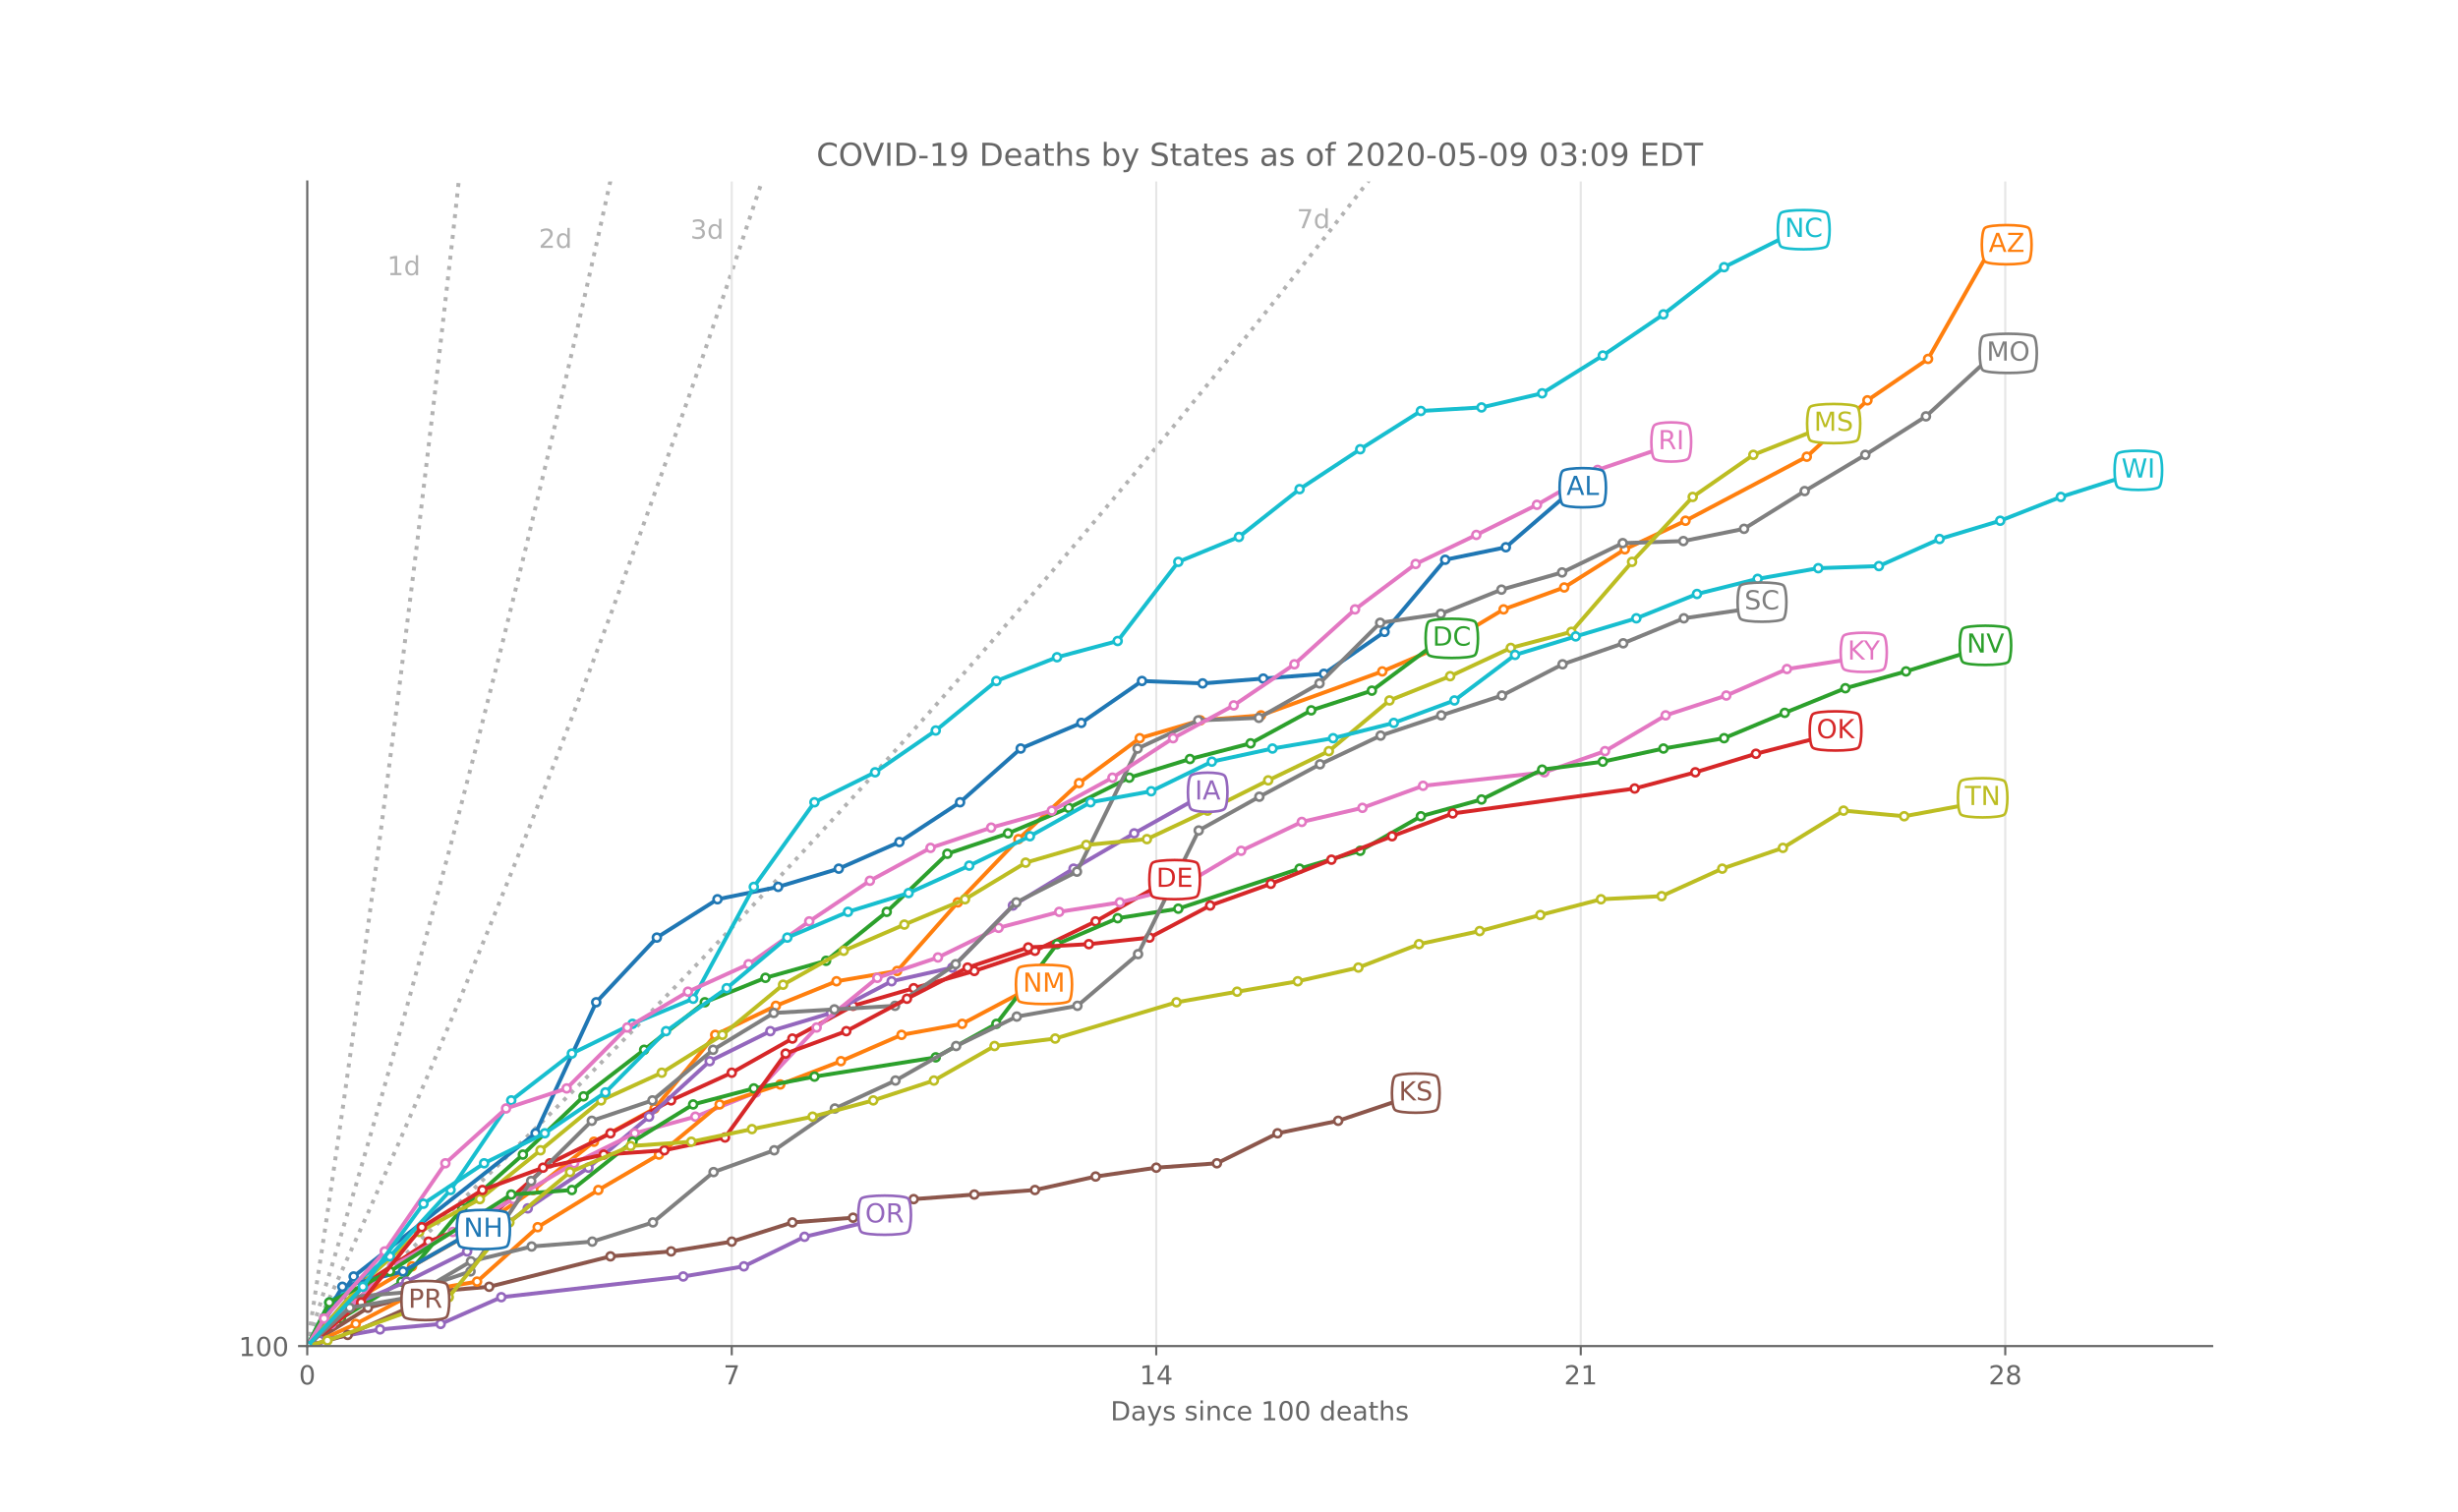 <?xml version="1.0" encoding="utf-8" standalone="no"?>
<!DOCTYPE svg PUBLIC "-//W3C//DTD SVG 1.1//EN"
  "http://www.w3.org/Graphics/SVG/1.1/DTD/svg11.dtd">
<!-- Created with matplotlib (https://matplotlib.org/) -->
<svg height="576pt" version="1.1" viewBox="0 0 936 576" width="936pt" xmlns="http://www.w3.org/2000/svg" xmlns:xlink="http://www.w3.org/1999/xlink">
 <defs>
  <style type="text/css">
*{stroke-linecap:butt;stroke-linejoin:round;}
  </style>
 </defs>
 <g id="figure_1">
  <g id="patch_1">
   <path d="M 0 576 
L 936 576 
L 936 0 
L 0 0 
z
" style="fill:#ffffff;"/>
  </g>
  <g id="axes_1">
   <g id="patch_2">
    <path d="M 117 512.64 
L 842.4 512.64 
L 842.4 69.12 
L 117 69.12 
z
" style="fill:#ffffff;"/>
   </g>
   <g id="line2d_1">
    <path clip-path="url(#pfe3a29abe7)" d="M 117 512.64 
L 123.928 467.15 
L 130.856 419.728 
L 137.783 370.293 
L 144.711 318.758 
L 151.639 265.035 
L 158.567 209.03 
L 165.495 150.647 
L 172.423 89.785 
L 179.35 26.338 
L 182.246 -1 
L 182.246 -1 
" style="fill:none;stroke:#b2b2b2;stroke-dasharray:1.5,2.475;stroke-dashoffset:0;stroke-width:1.5;"/>
   </g>
   <g id="line2d_2">
    <path clip-path="url(#pfe3a29abe7)" d="M 117 512.64 
L 126.237 482.524 
L 135.474 451.561 
L 144.711 419.728 
L 153.948 387 
L 163.185 353.352 
L 172.423 318.758 
L 181.66 283.191 
L 190.897 246.625 
L 200.134 209.03 
L 209.371 170.379 
L 218.608 130.64 
L 227.845 89.785 
L 237.082 47.781 
L 246.319 4.596 
L 247.496 -1 
L 247.496 -1 
" style="fill:none;stroke:#b2b2b2;stroke-dasharray:1.5,2.475;stroke-dashoffset:0;stroke-width:1.5;"/>
   </g>
   <g id="line2d_3">
    <path clip-path="url(#pfe3a29abe7)" d="M 117 512.64 
L 128.546 487.602 
L 140.093 461.978 
L 151.639 435.755 
L 163.185 408.92 
L 174.732 381.457 
L 186.278 353.352 
L 197.825 324.591 
L 209.371 295.157 
L 220.917 265.035 
L 232.464 234.209 
L 244.01 202.662 
L 255.556 170.379 
L 267.103 137.34 
L 278.649 103.53 
L 290.195 68.929 
L 301.742 33.519 
L 312.746 -1 
L 312.746 -1 
" style="fill:none;stroke:#b2b2b2;stroke-dasharray:1.5,2.475;stroke-dashoffset:0;stroke-width:1.5;"/>
   </g>
   <g id="line2d_4">
    <path clip-path="url(#pfe3a29abe7)" d="M 117 512.64 
L 135.474 495.533 
L 153.948 478.153 
L 172.423 460.496 
L 190.897 442.556 
L 209.371 424.33 
L 227.845 405.813 
L 246.319 387 
L 264.793 367.887 
L 283.268 348.469 
L 301.742 328.74 
L 320.216 308.697 
L 338.69 288.333 
L 357.164 267.644 
L 375.638 246.625 
L 394.113 225.27 
L 412.587 203.574 
L 431.061 181.531 
L 449.535 159.137 
L 468.009 136.385 
L 486.483 113.27 
L 504.958 89.785 
L 523.432 65.925 
L 541.906 41.685 
L 560.38 17.057 
L 573.742 -1 
L 573.742 -1 
" style="fill:none;stroke:#b2b2b2;stroke-dasharray:1.5,2.475;stroke-dashoffset:0;stroke-width:1.5;"/>
   </g>
   <g id="matplotlib.axis_1">
    <g id="xtick_1">
     <g id="line2d_5">
      <path clip-path="url(#pfe3a29abe7)" d="M 117 512.64 
L 117 69.12 
" style="fill:none;stroke:#e6e6e6;stroke-linecap:square;stroke-width:0.8;"/>
     </g>
     <g id="line2d_6">
      <defs>
       <path d="M 0 0 
L 0 3.5 
" id="m7f6416a4cc" style="stroke:#666666;stroke-width:0.8;"/>
      </defs>
      <g>
       <use style="fill:#666666;stroke:#666666;stroke-width:0.8;" x="117" xlink:href="#m7f6416a4cc" y="512.64"/>
      </g>
     </g>
     <g id="text_1">
      <!-- 0 -->
      <defs>
       <path d="M 31.781 66.406 
Q 24.172 66.406 20.328 58.906 
Q 16.5 51.422 16.5 36.375 
Q 16.5 21.391 20.328 13.891 
Q 24.172 6.391 31.781 6.391 
Q 39.453 6.391 43.281 13.891 
Q 47.125 21.391 47.125 36.375 
Q 47.125 51.422 43.281 58.906 
Q 39.453 66.406 31.781 66.406 
z
M 31.781 74.219 
Q 44.047 74.219 50.516 64.516 
Q 56.984 54.828 56.984 36.375 
Q 56.984 17.969 50.516 8.266 
Q 44.047 -1.422 31.781 -1.422 
Q 19.531 -1.422 13.062 8.266 
Q 6.594 17.969 6.594 36.375 
Q 6.594 54.828 13.062 64.516 
Q 19.531 74.219 31.781 74.219 
z
" id="DejaVuSans-48"/>
      </defs>
      <g style="fill:#666666;" transform="translate(113.819 527.238)scale(0.1 -0.1)">
       <use xlink:href="#DejaVuSans-48"/>
      </g>
     </g>
    </g>
    <g id="xtick_2">
     <g id="line2d_7">
      <path clip-path="url(#pfe3a29abe7)" d="M 278.649 512.64 
L 278.649 69.12 
" style="fill:none;stroke:#e6e6e6;stroke-linecap:square;stroke-width:0.8;"/>
     </g>
     <g id="line2d_8">
      <g>
       <use style="fill:#666666;stroke:#666666;stroke-width:0.8;" x="278.649" xlink:href="#m7f6416a4cc" y="512.64"/>
      </g>
     </g>
     <g id="text_2">
      <!-- 7 -->
      <defs>
       <path d="M 8.203 72.906 
L 55.078 72.906 
L 55.078 68.703 
L 28.609 0 
L 18.312 0 
L 43.219 64.594 
L 8.203 64.594 
z
" id="DejaVuSans-55"/>
      </defs>
      <g style="fill:#666666;" transform="translate(275.468 527.238)scale(0.1 -0.1)">
       <use xlink:href="#DejaVuSans-55"/>
      </g>
     </g>
    </g>
    <g id="xtick_3">
     <g id="line2d_9">
      <path clip-path="url(#pfe3a29abe7)" d="M 440.298 512.64 
L 440.298 69.12 
" style="fill:none;stroke:#e6e6e6;stroke-linecap:square;stroke-width:0.8;"/>
     </g>
     <g id="line2d_10">
      <g>
       <use style="fill:#666666;stroke:#666666;stroke-width:0.8;" x="440.298" xlink:href="#m7f6416a4cc" y="512.64"/>
      </g>
     </g>
     <g id="text_3">
      <!-- 14 -->
      <defs>
       <path d="M 12.406 8.297 
L 28.516 8.297 
L 28.516 63.922 
L 10.984 60.406 
L 10.984 69.391 
L 28.422 72.906 
L 38.281 72.906 
L 38.281 8.297 
L 54.391 8.297 
L 54.391 0 
L 12.406 0 
z
" id="DejaVuSans-49"/>
       <path d="M 37.797 64.312 
L 12.891 25.391 
L 37.797 25.391 
z
M 35.203 72.906 
L 47.609 72.906 
L 47.609 25.391 
L 58.016 25.391 
L 58.016 17.188 
L 47.609 17.188 
L 47.609 0 
L 37.797 0 
L 37.797 17.188 
L 4.891 17.188 
L 4.891 26.703 
z
" id="DejaVuSans-52"/>
      </defs>
      <g style="fill:#666666;" transform="translate(433.936 527.238)scale(0.1 -0.1)">
       <use xlink:href="#DejaVuSans-49"/>
       <use x="63.623" xlink:href="#DejaVuSans-52"/>
      </g>
     </g>
    </g>
    <g id="xtick_4">
     <g id="line2d_11">
      <path clip-path="url(#pfe3a29abe7)" d="M 601.947 512.64 
L 601.947 69.12 
" style="fill:none;stroke:#e6e6e6;stroke-linecap:square;stroke-width:0.8;"/>
     </g>
     <g id="line2d_12">
      <g>
       <use style="fill:#666666;stroke:#666666;stroke-width:0.8;" x="601.947" xlink:href="#m7f6416a4cc" y="512.64"/>
      </g>
     </g>
     <g id="text_4">
      <!-- 21 -->
      <defs>
       <path d="M 19.188 8.297 
L 53.609 8.297 
L 53.609 0 
L 7.328 0 
L 7.328 8.297 
Q 12.938 14.109 22.625 23.891 
Q 32.328 33.688 34.812 36.531 
Q 39.547 41.844 41.422 45.531 
Q 43.312 49.219 43.312 52.781 
Q 43.312 58.594 39.234 62.25 
Q 35.156 65.922 28.609 65.922 
Q 23.969 65.922 18.812 64.312 
Q 13.672 62.703 7.812 59.422 
L 7.812 69.391 
Q 13.766 71.781 18.938 73 
Q 24.125 74.219 28.422 74.219 
Q 39.75 74.219 46.484 68.547 
Q 53.219 62.891 53.219 53.422 
Q 53.219 48.922 51.531 44.891 
Q 49.859 40.875 45.406 35.406 
Q 44.188 33.984 37.641 27.219 
Q 31.109 20.453 19.188 8.297 
z
" id="DejaVuSans-50"/>
      </defs>
      <g style="fill:#666666;" transform="translate(595.585 527.238)scale(0.1 -0.1)">
       <use xlink:href="#DejaVuSans-50"/>
       <use x="63.623" xlink:href="#DejaVuSans-49"/>
      </g>
     </g>
    </g>
    <g id="xtick_5">
     <g id="line2d_13">
      <path clip-path="url(#pfe3a29abe7)" d="M 763.596 512.64 
L 763.596 69.12 
" style="fill:none;stroke:#e6e6e6;stroke-linecap:square;stroke-width:0.8;"/>
     </g>
     <g id="line2d_14">
      <g>
       <use style="fill:#666666;stroke:#666666;stroke-width:0.8;" x="763.596" xlink:href="#m7f6416a4cc" y="512.64"/>
      </g>
     </g>
     <g id="text_5">
      <!-- 28 -->
      <defs>
       <path d="M 31.781 34.625 
Q 24.75 34.625 20.719 30.859 
Q 16.703 27.094 16.703 20.516 
Q 16.703 13.922 20.719 10.156 
Q 24.75 6.391 31.781 6.391 
Q 38.812 6.391 42.859 10.172 
Q 46.922 13.969 46.922 20.516 
Q 46.922 27.094 42.891 30.859 
Q 38.875 34.625 31.781 34.625 
z
M 21.922 38.812 
Q 15.578 40.375 12.031 44.719 
Q 8.5 49.078 8.5 55.328 
Q 8.5 64.062 14.719 69.141 
Q 20.953 74.219 31.781 74.219 
Q 42.672 74.219 48.875 69.141 
Q 55.078 64.062 55.078 55.328 
Q 55.078 49.078 51.531 44.719 
Q 48 40.375 41.703 38.812 
Q 48.828 37.156 52.797 32.312 
Q 56.781 27.484 56.781 20.516 
Q 56.781 9.906 50.312 4.234 
Q 43.844 -1.422 31.781 -1.422 
Q 19.734 -1.422 13.25 4.234 
Q 6.781 9.906 6.781 20.516 
Q 6.781 27.484 10.781 32.312 
Q 14.797 37.156 21.922 38.812 
z
M 18.312 54.391 
Q 18.312 48.734 21.844 45.562 
Q 25.391 42.391 31.781 42.391 
Q 38.141 42.391 41.719 45.562 
Q 45.312 48.734 45.312 54.391 
Q 45.312 60.062 41.719 63.234 
Q 38.141 66.406 31.781 66.406 
Q 25.391 66.406 21.844 63.234 
Q 18.312 60.062 18.312 54.391 
z
" id="DejaVuSans-56"/>
      </defs>
      <g style="fill:#666666;" transform="translate(757.234 527.238)scale(0.1 -0.1)">
       <use xlink:href="#DejaVuSans-50"/>
       <use x="63.623" xlink:href="#DejaVuSans-56"/>
      </g>
     </g>
    </g>
    <g id="text_6">
     <!-- Days since 100 deaths -->
     <defs>
      <path d="M 19.672 64.797 
L 19.672 8.109 
L 31.594 8.109 
Q 46.688 8.109 53.688 14.938 
Q 60.688 21.781 60.688 36.531 
Q 60.688 51.172 53.688 57.984 
Q 46.688 64.797 31.594 64.797 
z
M 9.812 72.906 
L 30.078 72.906 
Q 51.266 72.906 61.172 64.094 
Q 71.094 55.281 71.094 36.531 
Q 71.094 17.672 61.125 8.828 
Q 51.172 0 30.078 0 
L 9.812 0 
z
" id="DejaVuSans-68"/>
      <path d="M 34.281 27.484 
Q 23.391 27.484 19.188 25 
Q 14.984 22.516 14.984 16.5 
Q 14.984 11.719 18.141 8.906 
Q 21.297 6.109 26.703 6.109 
Q 34.188 6.109 38.703 11.406 
Q 43.219 16.703 43.219 25.484 
L 43.219 27.484 
z
M 52.203 31.203 
L 52.203 0 
L 43.219 0 
L 43.219 8.297 
Q 40.141 3.328 35.547 0.953 
Q 30.953 -1.422 24.312 -1.422 
Q 15.922 -1.422 10.953 3.297 
Q 6 8.016 6 15.922 
Q 6 25.141 12.172 29.828 
Q 18.359 34.516 30.609 34.516 
L 43.219 34.516 
L 43.219 35.406 
Q 43.219 41.609 39.141 45 
Q 35.062 48.391 27.688 48.391 
Q 23 48.391 18.547 47.266 
Q 14.109 46.141 10.016 43.891 
L 10.016 52.203 
Q 14.938 54.109 19.578 55.047 
Q 24.219 56 28.609 56 
Q 40.484 56 46.344 49.844 
Q 52.203 43.703 52.203 31.203 
z
" id="DejaVuSans-97"/>
      <path d="M 32.172 -5.078 
Q 28.375 -14.844 24.75 -17.812 
Q 21.141 -20.797 15.094 -20.797 
L 7.906 -20.797 
L 7.906 -13.281 
L 13.188 -13.281 
Q 16.891 -13.281 18.938 -11.516 
Q 21 -9.766 23.484 -3.219 
L 25.094 0.875 
L 2.984 54.688 
L 12.5 54.688 
L 29.594 11.922 
L 46.688 54.688 
L 56.203 54.688 
z
" id="DejaVuSans-121"/>
      <path d="M 44.281 53.078 
L 44.281 44.578 
Q 40.484 46.531 36.375 47.5 
Q 32.281 48.484 27.875 48.484 
Q 21.188 48.484 17.844 46.438 
Q 14.5 44.391 14.5 40.281 
Q 14.5 37.156 16.891 35.375 
Q 19.281 33.594 26.516 31.984 
L 29.594 31.297 
Q 39.156 29.25 43.188 25.516 
Q 47.219 21.781 47.219 15.094 
Q 47.219 7.469 41.188 3.016 
Q 35.156 -1.422 24.609 -1.422 
Q 20.219 -1.422 15.453 -0.562 
Q 10.688 0.297 5.422 2 
L 5.422 11.281 
Q 10.406 8.688 15.234 7.391 
Q 20.062 6.109 24.812 6.109 
Q 31.156 6.109 34.562 8.281 
Q 37.984 10.453 37.984 14.406 
Q 37.984 18.062 35.516 20.016 
Q 33.062 21.969 24.703 23.781 
L 21.578 24.516 
Q 13.234 26.266 9.516 29.906 
Q 5.812 33.547 5.812 39.891 
Q 5.812 47.609 11.281 51.797 
Q 16.75 56 26.812 56 
Q 31.781 56 36.172 55.266 
Q 40.578 54.547 44.281 53.078 
z
" id="DejaVuSans-115"/>
      <path id="DejaVuSans-32"/>
      <path d="M 9.422 54.688 
L 18.406 54.688 
L 18.406 0 
L 9.422 0 
z
M 9.422 75.984 
L 18.406 75.984 
L 18.406 64.594 
L 9.422 64.594 
z
" id="DejaVuSans-105"/>
      <path d="M 54.891 33.016 
L 54.891 0 
L 45.906 0 
L 45.906 32.719 
Q 45.906 40.484 42.875 44.328 
Q 39.844 48.188 33.797 48.188 
Q 26.516 48.188 22.312 43.547 
Q 18.109 38.922 18.109 30.906 
L 18.109 0 
L 9.078 0 
L 9.078 54.688 
L 18.109 54.688 
L 18.109 46.188 
Q 21.344 51.125 25.703 53.562 
Q 30.078 56 35.797 56 
Q 45.219 56 50.047 50.172 
Q 54.891 44.344 54.891 33.016 
z
" id="DejaVuSans-110"/>
      <path d="M 48.781 52.594 
L 48.781 44.188 
Q 44.969 46.297 41.141 47.344 
Q 37.312 48.391 33.406 48.391 
Q 24.656 48.391 19.812 42.844 
Q 14.984 37.312 14.984 27.297 
Q 14.984 17.281 19.812 11.734 
Q 24.656 6.203 33.406 6.203 
Q 37.312 6.203 41.141 7.25 
Q 44.969 8.297 48.781 10.406 
L 48.781 2.094 
Q 45.016 0.344 40.984 -0.531 
Q 36.969 -1.422 32.422 -1.422 
Q 20.062 -1.422 12.781 6.344 
Q 5.516 14.109 5.516 27.297 
Q 5.516 40.672 12.859 48.328 
Q 20.219 56 33.016 56 
Q 37.156 56 41.109 55.141 
Q 45.062 54.297 48.781 52.594 
z
" id="DejaVuSans-99"/>
      <path d="M 56.203 29.594 
L 56.203 25.203 
L 14.891 25.203 
Q 15.484 15.922 20.484 11.062 
Q 25.484 6.203 34.422 6.203 
Q 39.594 6.203 44.453 7.469 
Q 49.312 8.734 54.109 11.281 
L 54.109 2.781 
Q 49.266 0.734 44.188 -0.344 
Q 39.109 -1.422 33.891 -1.422 
Q 20.797 -1.422 13.156 6.188 
Q 5.516 13.812 5.516 26.812 
Q 5.516 40.234 12.766 48.109 
Q 20.016 56 32.328 56 
Q 43.359 56 49.781 48.891 
Q 56.203 41.797 56.203 29.594 
z
M 47.219 32.234 
Q 47.125 39.594 43.094 43.984 
Q 39.062 48.391 32.422 48.391 
Q 24.906 48.391 20.391 44.141 
Q 15.875 39.891 15.188 32.172 
z
" id="DejaVuSans-101"/>
      <path d="M 45.406 46.391 
L 45.406 75.984 
L 54.391 75.984 
L 54.391 0 
L 45.406 0 
L 45.406 8.203 
Q 42.578 3.328 38.25 0.953 
Q 33.938 -1.422 27.875 -1.422 
Q 17.969 -1.422 11.734 6.484 
Q 5.516 14.406 5.516 27.297 
Q 5.516 40.188 11.734 48.094 
Q 17.969 56 27.875 56 
Q 33.938 56 38.25 53.625 
Q 42.578 51.266 45.406 46.391 
z
M 14.797 27.297 
Q 14.797 17.391 18.875 11.75 
Q 22.953 6.109 30.078 6.109 
Q 37.203 6.109 41.297 11.75 
Q 45.406 17.391 45.406 27.297 
Q 45.406 37.203 41.297 42.844 
Q 37.203 48.484 30.078 48.484 
Q 22.953 48.484 18.875 42.844 
Q 14.797 37.203 14.797 27.297 
z
" id="DejaVuSans-100"/>
      <path d="M 18.312 70.219 
L 18.312 54.688 
L 36.812 54.688 
L 36.812 47.703 
L 18.312 47.703 
L 18.312 18.016 
Q 18.312 11.328 20.141 9.422 
Q 21.969 7.516 27.594 7.516 
L 36.812 7.516 
L 36.812 0 
L 27.594 0 
Q 17.188 0 13.234 3.875 
Q 9.281 7.766 9.281 18.016 
L 9.281 47.703 
L 2.688 47.703 
L 2.688 54.688 
L 9.281 54.688 
L 9.281 70.219 
z
" id="DejaVuSans-116"/>
      <path d="M 54.891 33.016 
L 54.891 0 
L 45.906 0 
L 45.906 32.719 
Q 45.906 40.484 42.875 44.328 
Q 39.844 48.188 33.797 48.188 
Q 26.516 48.188 22.312 43.547 
Q 18.109 38.922 18.109 30.906 
L 18.109 0 
L 9.078 0 
L 9.078 75.984 
L 18.109 75.984 
L 18.109 46.188 
Q 21.344 51.125 25.703 53.562 
Q 30.078 56 35.797 56 
Q 45.219 56 50.047 50.172 
Q 54.891 44.344 54.891 33.016 
z
" id="DejaVuSans-104"/>
     </defs>
     <g style="fill:#666666;" transform="translate(422.874 540.917)scale(0.1 -0.1)">
      <use xlink:href="#DejaVuSans-68"/>
      <use x="77.002" xlink:href="#DejaVuSans-97"/>
      <use x="138.281" xlink:href="#DejaVuSans-121"/>
      <use x="197.461" xlink:href="#DejaVuSans-115"/>
      <use x="249.561" xlink:href="#DejaVuSans-32"/>
      <use x="281.348" xlink:href="#DejaVuSans-115"/>
      <use x="333.447" xlink:href="#DejaVuSans-105"/>
      <use x="361.23" xlink:href="#DejaVuSans-110"/>
      <use x="424.609" xlink:href="#DejaVuSans-99"/>
      <use x="479.59" xlink:href="#DejaVuSans-101"/>
      <use x="541.113" xlink:href="#DejaVuSans-32"/>
      <use x="572.9" xlink:href="#DejaVuSans-49"/>
      <use x="636.523" xlink:href="#DejaVuSans-48"/>
      <use x="700.146" xlink:href="#DejaVuSans-48"/>
      <use x="763.77" xlink:href="#DejaVuSans-32"/>
      <use x="795.557" xlink:href="#DejaVuSans-100"/>
      <use x="859.033" xlink:href="#DejaVuSans-101"/>
      <use x="920.557" xlink:href="#DejaVuSans-97"/>
      <use x="981.836" xlink:href="#DejaVuSans-116"/>
      <use x="1021.045" xlink:href="#DejaVuSans-104"/>
      <use x="1084.424" xlink:href="#DejaVuSans-115"/>
     </g>
    </g>
   </g>
   <g id="matplotlib.axis_2">
    <g id="ytick_1">
     <g id="line2d_15">
      <path clip-path="url(#pfe3a29abe7)" d="M 117 512.64 
L 842.4 512.64 
" style="fill:none;stroke:#e6e6e6;stroke-linecap:square;stroke-width:0.8;"/>
     </g>
     <g id="line2d_16">
      <defs>
       <path d="M 0 0 
L -3.5 0 
" id="mc0ab88b300" style="stroke:#666666;stroke-width:0.8;"/>
      </defs>
      <g>
       <use style="fill:#666666;stroke:#666666;stroke-width:0.8;" x="117" xlink:href="#mc0ab88b300" y="512.64"/>
      </g>
     </g>
     <g id="text_7">
      <!-- 100 -->
      <g style="fill:#666666;" transform="translate(90.912 516.439)scale(0.1 -0.1)">
       <use xlink:href="#DejaVuSans-49"/>
       <use x="63.623" xlink:href="#DejaVuSans-48"/>
       <use x="127.246" xlink:href="#DejaVuSans-48"/>
      </g>
     </g>
    </g>
   </g>
   <g id="line2d_17">
    <path clip-path="url(#pfe3a29abe7)" d="M 117 512.64 
L 134.659 486.133 
L 203.937 431.599 
L 227.03 381.7 
L 250.123 357.066 
L 273.215 342.472 
L 296.308 337.756 
L 319.401 330.814 
L 342.494 320.68 
L 365.586 305.535 
L 388.679 285.071 
L 411.772 275.305 
L 434.864 259.342 
L 457.957 260.26 
L 481.05 258.427 
L 504.143 256.604 
L 527.235 240.63 
L 550.328 213.177 
L 573.421 208.415 
L 596.513 188.506 
" style="fill:none;stroke:#1f77b4;stroke-linecap:square;stroke-width:1.5;"/>
    <defs>
     <path d="M 0 1.5 
C 0.398 1.5 0.779 1.342 1.061 1.061 
C 1.342 0.779 1.5 0.398 1.5 0 
C 1.5 -0.398 1.342 -0.779 1.061 -1.061 
C 0.779 -1.342 0.398 -1.5 0 -1.5 
C -0.398 -1.5 -0.779 -1.342 -1.061 -1.061 
C -1.342 -0.779 -1.5 -0.398 -1.5 0 
C -1.5 0.398 -1.342 0.779 -1.061 1.061 
C -0.779 1.342 -0.398 1.5 0 1.5 
z
" id="me43dc25b5c" style="stroke:#1f77b4;"/>
    </defs>
    <g clip-path="url(#pfe3a29abe7)">
     <use style="fill:#ffffff;stroke:#1f77b4;" x="117" xlink:href="#me43dc25b5c" y="512.64"/>
     <use style="fill:#ffffff;stroke:#1f77b4;" x="134.659" xlink:href="#me43dc25b5c" y="486.133"/>
     <use style="fill:#ffffff;stroke:#1f77b4;" x="203.937" xlink:href="#me43dc25b5c" y="431.599"/>
     <use style="fill:#ffffff;stroke:#1f77b4;" x="227.03" xlink:href="#me43dc25b5c" y="381.7"/>
     <use style="fill:#ffffff;stroke:#1f77b4;" x="250.123" xlink:href="#me43dc25b5c" y="357.066"/>
     <use style="fill:#ffffff;stroke:#1f77b4;" x="273.215" xlink:href="#me43dc25b5c" y="342.472"/>
     <use style="fill:#ffffff;stroke:#1f77b4;" x="296.308" xlink:href="#me43dc25b5c" y="337.756"/>
     <use style="fill:#ffffff;stroke:#1f77b4;" x="319.401" xlink:href="#me43dc25b5c" y="330.814"/>
     <use style="fill:#ffffff;stroke:#1f77b4;" x="342.494" xlink:href="#me43dc25b5c" y="320.68"/>
     <use style="fill:#ffffff;stroke:#1f77b4;" x="365.586" xlink:href="#me43dc25b5c" y="305.535"/>
     <use style="fill:#ffffff;stroke:#1f77b4;" x="388.679" xlink:href="#me43dc25b5c" y="285.071"/>
     <use style="fill:#ffffff;stroke:#1f77b4;" x="411.772" xlink:href="#me43dc25b5c" y="275.305"/>
     <use style="fill:#ffffff;stroke:#1f77b4;" x="434.864" xlink:href="#me43dc25b5c" y="259.342"/>
     <use style="fill:#ffffff;stroke:#1f77b4;" x="457.957" xlink:href="#me43dc25b5c" y="260.26"/>
     <use style="fill:#ffffff;stroke:#1f77b4;" x="481.05" xlink:href="#me43dc25b5c" y="258.427"/>
     <use style="fill:#ffffff;stroke:#1f77b4;" x="504.143" xlink:href="#me43dc25b5c" y="256.604"/>
     <use style="fill:#ffffff;stroke:#1f77b4;" x="527.235" xlink:href="#me43dc25b5c" y="240.63"/>
     <use style="fill:#ffffff;stroke:#1f77b4;" x="550.328" xlink:href="#me43dc25b5c" y="213.177"/>
     <use style="fill:#ffffff;stroke:#1f77b4;" x="573.421" xlink:href="#me43dc25b5c" y="208.415"/>
     <use style="fill:#ffffff;stroke:#1f77b4;" x="596.513" xlink:href="#me43dc25b5c" y="188.506"/>
    </g>
   </g>
   <g id="line2d_18">
    <path clip-path="url(#pfe3a29abe7)" d="M 117 512.64 
L 133.795 496.024 
L 156.887 482.275 
L 179.98 469.179 
L 203.073 453.198 
L 226.166 434.817 
L 249.258 422.153 
L 272.351 394.11 
L 295.444 383.053 
L 318.536 373.702 
L 341.629 369.782 
L 364.722 343.662 
L 387.815 319.574 
L 410.907 298.224 
L 434 281.13 
L 457.093 274.344 
L 480.185 272.431 
L 526.371 255.696 
L 549.464 245.87 
L 572.556 232.073 
L 595.649 223.728 
L 618.742 209.204 
L 641.834 198.318 
L 688.02 173.93 
L 711.113 152.463 
L 734.205 136.687 
L 757.298 95.952 
" style="fill:none;stroke:#ff7f0e;stroke-linecap:square;stroke-width:1.5;"/>
    <defs>
     <path d="M 0 1.5 
C 0.398 1.5 0.779 1.342 1.061 1.061 
C 1.342 0.779 1.5 0.398 1.5 0 
C 1.5 -0.398 1.342 -0.779 1.061 -1.061 
C 0.779 -1.342 0.398 -1.5 0 -1.5 
C -0.398 -1.5 -0.779 -1.342 -1.061 -1.061 
C -1.342 -0.779 -1.5 -0.398 -1.5 0 
C -1.5 0.398 -1.342 0.779 -1.061 1.061 
C -0.779 1.342 -0.398 1.5 0 1.5 
z
" id="mc88dd69867" style="stroke:#ff7f0e;"/>
    </defs>
    <g clip-path="url(#pfe3a29abe7)">
     <use style="fill:#ffffff;stroke:#ff7f0e;" x="117" xlink:href="#mc88dd69867" y="512.64"/>
     <use style="fill:#ffffff;stroke:#ff7f0e;" x="133.795" xlink:href="#mc88dd69867" y="496.024"/>
     <use style="fill:#ffffff;stroke:#ff7f0e;" x="156.887" xlink:href="#mc88dd69867" y="482.275"/>
     <use style="fill:#ffffff;stroke:#ff7f0e;" x="179.98" xlink:href="#mc88dd69867" y="469.179"/>
     <use style="fill:#ffffff;stroke:#ff7f0e;" x="203.073" xlink:href="#mc88dd69867" y="453.198"/>
     <use style="fill:#ffffff;stroke:#ff7f0e;" x="226.166" xlink:href="#mc88dd69867" y="434.817"/>
     <use style="fill:#ffffff;stroke:#ff7f0e;" x="249.258" xlink:href="#mc88dd69867" y="422.153"/>
     <use style="fill:#ffffff;stroke:#ff7f0e;" x="272.351" xlink:href="#mc88dd69867" y="394.11"/>
     <use style="fill:#ffffff;stroke:#ff7f0e;" x="295.444" xlink:href="#mc88dd69867" y="383.053"/>
     <use style="fill:#ffffff;stroke:#ff7f0e;" x="318.536" xlink:href="#mc88dd69867" y="373.702"/>
     <use style="fill:#ffffff;stroke:#ff7f0e;" x="341.629" xlink:href="#mc88dd69867" y="369.782"/>
     <use style="fill:#ffffff;stroke:#ff7f0e;" x="364.722" xlink:href="#mc88dd69867" y="343.662"/>
     <use style="fill:#ffffff;stroke:#ff7f0e;" x="387.815" xlink:href="#mc88dd69867" y="319.574"/>
     <use style="fill:#ffffff;stroke:#ff7f0e;" x="410.907" xlink:href="#mc88dd69867" y="298.224"/>
     <use style="fill:#ffffff;stroke:#ff7f0e;" x="434" xlink:href="#mc88dd69867" y="281.13"/>
     <use style="fill:#ffffff;stroke:#ff7f0e;" x="457.093" xlink:href="#mc88dd69867" y="274.344"/>
     <use style="fill:#ffffff;stroke:#ff7f0e;" x="480.185" xlink:href="#mc88dd69867" y="272.431"/>
     <use style="fill:#ffffff;stroke:#ff7f0e;" x="526.371" xlink:href="#mc88dd69867" y="255.696"/>
     <use style="fill:#ffffff;stroke:#ff7f0e;" x="549.464" xlink:href="#mc88dd69867" y="245.87"/>
     <use style="fill:#ffffff;stroke:#ff7f0e;" x="572.556" xlink:href="#mc88dd69867" y="232.073"/>
     <use style="fill:#ffffff;stroke:#ff7f0e;" x="595.649" xlink:href="#mc88dd69867" y="223.728"/>
     <use style="fill:#ffffff;stroke:#ff7f0e;" x="618.742" xlink:href="#mc88dd69867" y="209.204"/>
     <use style="fill:#ffffff;stroke:#ff7f0e;" x="641.834" xlink:href="#mc88dd69867" y="198.318"/>
     <use style="fill:#ffffff;stroke:#ff7f0e;" x="688.02" xlink:href="#mc88dd69867" y="173.93"/>
     <use style="fill:#ffffff;stroke:#ff7f0e;" x="711.113" xlink:href="#mc88dd69867" y="152.463"/>
     <use style="fill:#ffffff;stroke:#ff7f0e;" x="734.205" xlink:href="#mc88dd69867" y="136.687"/>
     <use style="fill:#ffffff;stroke:#ff7f0e;" x="757.298" xlink:href="#mc88dd69867" y="95.952"/>
    </g>
   </g>
   <g id="line2d_19">
    <path clip-path="url(#pfe3a29abe7)" d="M 117 512.64 
L 129.829 502.136 
L 152.922 488.083 
L 176.015 460.189 
L 199.107 439.714 
L 222.2 417.543 
L 245.293 399.796 
L 268.386 381.7 
L 291.478 372.39 
L 314.571 365.911 
L 337.664 347.26 
L 360.756 325.144 
L 383.849 317.373 
L 406.942 307.655 
L 430.035 296.165 
L 453.127 289.061 
L 476.22 283.094 
L 499.313 270.529 
L 522.405 263.029 
L 545.498 245.87 
" style="fill:none;stroke:#2ca02c;stroke-linecap:square;stroke-width:1.5;"/>
    <defs>
     <path d="M 0 1.5 
C 0.398 1.5 0.779 1.342 1.061 1.061 
C 1.342 0.779 1.5 0.398 1.5 0 
C 1.5 -0.398 1.342 -0.779 1.061 -1.061 
C 0.779 -1.342 0.398 -1.5 0 -1.5 
C -0.398 -1.5 -0.779 -1.342 -1.061 -1.061 
C -1.342 -0.779 -1.5 -0.398 -1.5 0 
C -1.5 0.398 -1.342 0.779 -1.061 1.061 
C -0.779 1.342 -0.398 1.5 0 1.5 
z
" id="m165c12e21e" style="stroke:#2ca02c;"/>
    </defs>
    <g clip-path="url(#pfe3a29abe7)">
     <use style="fill:#ffffff;stroke:#2ca02c;" x="117" xlink:href="#m165c12e21e" y="512.64"/>
     <use style="fill:#ffffff;stroke:#2ca02c;" x="129.829" xlink:href="#m165c12e21e" y="502.136"/>
     <use style="fill:#ffffff;stroke:#2ca02c;" x="152.922" xlink:href="#m165c12e21e" y="488.083"/>
     <use style="fill:#ffffff;stroke:#2ca02c;" x="176.015" xlink:href="#m165c12e21e" y="460.189"/>
     <use style="fill:#ffffff;stroke:#2ca02c;" x="199.107" xlink:href="#m165c12e21e" y="439.714"/>
     <use style="fill:#ffffff;stroke:#2ca02c;" x="222.2" xlink:href="#m165c12e21e" y="417.543"/>
     <use style="fill:#ffffff;stroke:#2ca02c;" x="245.293" xlink:href="#m165c12e21e" y="399.796"/>
     <use style="fill:#ffffff;stroke:#2ca02c;" x="268.386" xlink:href="#m165c12e21e" y="381.7"/>
     <use style="fill:#ffffff;stroke:#2ca02c;" x="291.478" xlink:href="#m165c12e21e" y="372.39"/>
     <use style="fill:#ffffff;stroke:#2ca02c;" x="314.571" xlink:href="#m165c12e21e" y="365.911"/>
     <use style="fill:#ffffff;stroke:#2ca02c;" x="337.664" xlink:href="#m165c12e21e" y="347.26"/>
     <use style="fill:#ffffff;stroke:#2ca02c;" x="360.756" xlink:href="#m165c12e21e" y="325.144"/>
     <use style="fill:#ffffff;stroke:#2ca02c;" x="383.849" xlink:href="#m165c12e21e" y="317.373"/>
     <use style="fill:#ffffff;stroke:#2ca02c;" x="406.942" xlink:href="#m165c12e21e" y="307.655"/>
     <use style="fill:#ffffff;stroke:#2ca02c;" x="430.035" xlink:href="#m165c12e21e" y="296.165"/>
     <use style="fill:#ffffff;stroke:#2ca02c;" x="453.127" xlink:href="#m165c12e21e" y="289.061"/>
     <use style="fill:#ffffff;stroke:#2ca02c;" x="476.22" xlink:href="#m165c12e21e" y="283.094"/>
     <use style="fill:#ffffff;stroke:#2ca02c;" x="499.313" xlink:href="#m165c12e21e" y="270.529"/>
     <use style="fill:#ffffff;stroke:#2ca02c;" x="522.405" xlink:href="#m165c12e21e" y="263.029"/>
     <use style="fill:#ffffff;stroke:#2ca02c;" x="545.498" xlink:href="#m165c12e21e" y="245.87"/>
    </g>
   </g>
   <g id="line2d_20">
    <path clip-path="url(#pfe3a29abe7)" d="M 117 512.64 
L 140.093 488.083 
L 163.185 472.858 
L 186.278 463.75 
L 209.371 443.026 
L 232.464 431.599 
L 255.556 419.071 
L 278.649 408.535 
L 301.742 395.521 
L 324.834 383.053 
L 347.927 376.345 
L 371.02 369.782 
L 394.113 362.089 
L 417.205 350.901 
L 440.298 337.756 
" style="fill:none;stroke:#d62728;stroke-linecap:square;stroke-width:1.5;"/>
    <defs>
     <path d="M 0 1.5 
C 0.398 1.5 0.779 1.342 1.061 1.061 
C 1.342 0.779 1.5 0.398 1.5 0 
C 1.5 -0.398 1.342 -0.779 1.061 -1.061 
C 0.779 -1.342 0.398 -1.5 0 -1.5 
C -0.398 -1.5 -0.779 -1.342 -1.061 -1.061 
C -1.342 -0.779 -1.5 -0.398 -1.5 0 
C -1.5 0.398 -1.342 0.779 -1.061 1.061 
C -0.779 1.342 -0.398 1.5 0 1.5 
z
" id="m870fc47d5a" style="stroke:#d62728;"/>
    </defs>
    <g clip-path="url(#pfe3a29abe7)">
     <use style="fill:#ffffff;stroke:#d62728;" x="117" xlink:href="#m870fc47d5a" y="512.64"/>
     <use style="fill:#ffffff;stroke:#d62728;" x="140.093" xlink:href="#m870fc47d5a" y="488.083"/>
     <use style="fill:#ffffff;stroke:#d62728;" x="163.185" xlink:href="#m870fc47d5a" y="472.858"/>
     <use style="fill:#ffffff;stroke:#d62728;" x="186.278" xlink:href="#m870fc47d5a" y="463.75"/>
     <use style="fill:#ffffff;stroke:#d62728;" x="209.371" xlink:href="#m870fc47d5a" y="443.026"/>
     <use style="fill:#ffffff;stroke:#d62728;" x="232.464" xlink:href="#m870fc47d5a" y="431.599"/>
     <use style="fill:#ffffff;stroke:#d62728;" x="255.556" xlink:href="#m870fc47d5a" y="419.071"/>
     <use style="fill:#ffffff;stroke:#d62728;" x="278.649" xlink:href="#m870fc47d5a" y="408.535"/>
     <use style="fill:#ffffff;stroke:#d62728;" x="301.742" xlink:href="#m870fc47d5a" y="395.521"/>
     <use style="fill:#ffffff;stroke:#d62728;" x="324.834" xlink:href="#m870fc47d5a" y="383.053"/>
     <use style="fill:#ffffff;stroke:#d62728;" x="347.927" xlink:href="#m870fc47d5a" y="376.345"/>
     <use style="fill:#ffffff;stroke:#d62728;" x="371.02" xlink:href="#m870fc47d5a" y="369.782"/>
     <use style="fill:#ffffff;stroke:#d62728;" x="394.113" xlink:href="#m870fc47d5a" y="362.089"/>
     <use style="fill:#ffffff;stroke:#d62728;" x="417.205" xlink:href="#m870fc47d5a" y="350.901"/>
     <use style="fill:#ffffff;stroke:#d62728;" x="440.298" xlink:href="#m870fc47d5a" y="337.756"/>
    </g>
   </g>
   <g id="line2d_21">
    <path clip-path="url(#pfe3a29abe7)" d="M 117 512.64 
L 131.695 498.046 
L 154.788 488.083 
L 177.881 476.586 
L 200.974 460.189 
L 224.066 444.696 
L 247.159 425.267 
L 270.252 404.133 
L 293.344 392.705 
L 316.437 385.779 
L 339.53 373.702 
L 362.623 368.486 
L 385.715 344.857 
L 408.808 330.814 
L 431.901 317.373 
L 454.993 304.48 
" style="fill:none;stroke:#9467bd;stroke-linecap:square;stroke-width:1.5;"/>
    <defs>
     <path d="M 0 1.5 
C 0.398 1.5 0.779 1.342 1.061 1.061 
C 1.342 0.779 1.5 0.398 1.5 0 
C 1.5 -0.398 1.342 -0.779 1.061 -1.061 
C 0.779 -1.342 0.398 -1.5 0 -1.5 
C -0.398 -1.5 -0.779 -1.342 -1.061 -1.061 
C -1.342 -0.779 -1.5 -0.398 -1.5 0 
C -1.5 0.398 -1.342 0.779 -1.061 1.061 
C -0.779 1.342 -0.398 1.5 0 1.5 
z
" id="mb2b443e3b5" style="stroke:#9467bd;"/>
    </defs>
    <g clip-path="url(#pfe3a29abe7)">
     <use style="fill:#ffffff;stroke:#9467bd;" x="117" xlink:href="#mb2b443e3b5" y="512.64"/>
     <use style="fill:#ffffff;stroke:#9467bd;" x="131.695" xlink:href="#mb2b443e3b5" y="498.046"/>
     <use style="fill:#ffffff;stroke:#9467bd;" x="154.788" xlink:href="#mb2b443e3b5" y="488.083"/>
     <use style="fill:#ffffff;stroke:#9467bd;" x="177.881" xlink:href="#mb2b443e3b5" y="476.586"/>
     <use style="fill:#ffffff;stroke:#9467bd;" x="200.974" xlink:href="#mb2b443e3b5" y="460.189"/>
     <use style="fill:#ffffff;stroke:#9467bd;" x="224.066" xlink:href="#mb2b443e3b5" y="444.696"/>
     <use style="fill:#ffffff;stroke:#9467bd;" x="247.159" xlink:href="#mb2b443e3b5" y="425.267"/>
     <use style="fill:#ffffff;stroke:#9467bd;" x="270.252" xlink:href="#mb2b443e3b5" y="404.133"/>
     <use style="fill:#ffffff;stroke:#9467bd;" x="293.344" xlink:href="#mb2b443e3b5" y="392.705"/>
     <use style="fill:#ffffff;stroke:#9467bd;" x="316.437" xlink:href="#mb2b443e3b5" y="385.779"/>
     <use style="fill:#ffffff;stroke:#9467bd;" x="339.53" xlink:href="#mb2b443e3b5" y="373.702"/>
     <use style="fill:#ffffff;stroke:#9467bd;" x="362.623" xlink:href="#mb2b443e3b5" y="368.486"/>
     <use style="fill:#ffffff;stroke:#9467bd;" x="385.715" xlink:href="#mb2b443e3b5" y="344.857"/>
     <use style="fill:#ffffff;stroke:#9467bd;" x="408.808" xlink:href="#mb2b443e3b5" y="330.814"/>
     <use style="fill:#ffffff;stroke:#9467bd;" x="431.901" xlink:href="#mb2b443e3b5" y="317.373"/>
     <use style="fill:#ffffff;stroke:#9467bd;" x="454.993" xlink:href="#mb2b443e3b5" y="304.48"/>
    </g>
   </g>
   <g id="line2d_22">
    <path clip-path="url(#pfe3a29abe7)" d="M 117 512.64 
L 140.093 498.046 
L 163.185 492.025 
L 186.278 490.047 
L 232.464 478.469 
L 255.556 476.586 
L 278.649 472.858 
L 301.742 465.548 
L 324.834 463.75 
L 347.927 456.672 
L 371.02 454.929 
L 394.113 453.198 
L 417.205 448.066 
L 440.298 444.696 
L 463.391 443.026 
L 486.483 431.599 
L 509.576 426.837 
L 532.669 419.071 
" style="fill:none;stroke:#8c564b;stroke-linecap:square;stroke-width:1.5;"/>
    <defs>
     <path d="M 0 1.5 
C 0.398 1.5 0.779 1.342 1.061 1.061 
C 1.342 0.779 1.5 0.398 1.5 0 
C 1.5 -0.398 1.342 -0.779 1.061 -1.061 
C 0.779 -1.342 0.398 -1.5 0 -1.5 
C -0.398 -1.5 -0.779 -1.342 -1.061 -1.061 
C -1.342 -0.779 -1.5 -0.398 -1.5 0 
C -1.5 0.398 -1.342 0.779 -1.061 1.061 
C -0.779 1.342 -0.398 1.5 0 1.5 
z
" id="m9a457a4836" style="stroke:#8c564b;"/>
    </defs>
    <g clip-path="url(#pfe3a29abe7)">
     <use style="fill:#ffffff;stroke:#8c564b;" x="117" xlink:href="#m9a457a4836" y="512.64"/>
     <use style="fill:#ffffff;stroke:#8c564b;" x="140.093" xlink:href="#m9a457a4836" y="498.046"/>
     <use style="fill:#ffffff;stroke:#8c564b;" x="163.185" xlink:href="#m9a457a4836" y="492.025"/>
     <use style="fill:#ffffff;stroke:#8c564b;" x="186.278" xlink:href="#m9a457a4836" y="490.047"/>
     <use style="fill:#ffffff;stroke:#8c564b;" x="232.464" xlink:href="#m9a457a4836" y="478.469"/>
     <use style="fill:#ffffff;stroke:#8c564b;" x="255.556" xlink:href="#m9a457a4836" y="476.586"/>
     <use style="fill:#ffffff;stroke:#8c564b;" x="278.649" xlink:href="#m9a457a4836" y="472.858"/>
     <use style="fill:#ffffff;stroke:#8c564b;" x="301.742" xlink:href="#m9a457a4836" y="465.548"/>
     <use style="fill:#ffffff;stroke:#8c564b;" x="324.834" xlink:href="#m9a457a4836" y="463.75"/>
     <use style="fill:#ffffff;stroke:#8c564b;" x="347.927" xlink:href="#m9a457a4836" y="456.672"/>
     <use style="fill:#ffffff;stroke:#8c564b;" x="371.02" xlink:href="#m9a457a4836" y="454.929"/>
     <use style="fill:#ffffff;stroke:#8c564b;" x="394.113" xlink:href="#m9a457a4836" y="453.198"/>
     <use style="fill:#ffffff;stroke:#8c564b;" x="417.205" xlink:href="#m9a457a4836" y="448.066"/>
     <use style="fill:#ffffff;stroke:#8c564b;" x="440.298" xlink:href="#m9a457a4836" y="444.696"/>
     <use style="fill:#ffffff;stroke:#8c564b;" x="463.391" xlink:href="#m9a457a4836" y="443.026"/>
     <use style="fill:#ffffff;stroke:#8c564b;" x="486.483" xlink:href="#m9a457a4836" y="431.599"/>
     <use style="fill:#ffffff;stroke:#8c564b;" x="509.576" xlink:href="#m9a457a4836" y="426.837"/>
     <use style="fill:#ffffff;stroke:#8c564b;" x="532.669" xlink:href="#m9a457a4836" y="419.071"/>
    </g>
   </g>
   <g id="line2d_23">
    <path clip-path="url(#pfe3a29abe7)" d="M 117 512.64 
L 126.237 504.204 
L 149.33 482.275 
L 172.423 469.179 
L 195.515 456.672 
L 218.608 443.026 
L 241.701 431.599 
L 264.793 425.267 
L 287.886 416.022 
L 310.979 391.307 
L 334.072 372.39 
L 357.164 364.632 
L 380.257 353.352 
L 403.35 347.26 
L 426.442 343.662 
L 449.535 337.756 
L 472.628 324.022 
L 495.721 313.017 
L 518.813 307.655 
L 541.906 299.258 
L 588.091 294.119 
L 611.184 286.064 
L 634.277 272.431 
L 657.37 264.888 
L 680.462 254.791 
L 703.555 251.194 
" style="fill:none;stroke:#e377c2;stroke-linecap:square;stroke-width:1.5;"/>
    <defs>
     <path d="M 0 1.5 
C 0.398 1.5 0.779 1.342 1.061 1.061 
C 1.342 0.779 1.5 0.398 1.5 0 
C 1.5 -0.398 1.342 -0.779 1.061 -1.061 
C 0.779 -1.342 0.398 -1.5 0 -1.5 
C -0.398 -1.5 -0.779 -1.342 -1.061 -1.061 
C -1.342 -0.779 -1.5 -0.398 -1.5 0 
C -1.5 0.398 -1.342 0.779 -1.061 1.061 
C -0.779 1.342 -0.398 1.5 0 1.5 
z
" id="m3441a74725" style="stroke:#e377c2;"/>
    </defs>
    <g clip-path="url(#pfe3a29abe7)">
     <use style="fill:#ffffff;stroke:#e377c2;" x="117" xlink:href="#m3441a74725" y="512.64"/>
     <use style="fill:#ffffff;stroke:#e377c2;" x="126.237" xlink:href="#m3441a74725" y="504.204"/>
     <use style="fill:#ffffff;stroke:#e377c2;" x="149.33" xlink:href="#m3441a74725" y="482.275"/>
     <use style="fill:#ffffff;stroke:#e377c2;" x="172.423" xlink:href="#m3441a74725" y="469.179"/>
     <use style="fill:#ffffff;stroke:#e377c2;" x="195.515" xlink:href="#m3441a74725" y="456.672"/>
     <use style="fill:#ffffff;stroke:#e377c2;" x="218.608" xlink:href="#m3441a74725" y="443.026"/>
     <use style="fill:#ffffff;stroke:#e377c2;" x="241.701" xlink:href="#m3441a74725" y="431.599"/>
     <use style="fill:#ffffff;stroke:#e377c2;" x="264.793" xlink:href="#m3441a74725" y="425.267"/>
     <use style="fill:#ffffff;stroke:#e377c2;" x="287.886" xlink:href="#m3441a74725" y="416.022"/>
     <use style="fill:#ffffff;stroke:#e377c2;" x="310.979" xlink:href="#m3441a74725" y="391.307"/>
     <use style="fill:#ffffff;stroke:#e377c2;" x="334.072" xlink:href="#m3441a74725" y="372.39"/>
     <use style="fill:#ffffff;stroke:#e377c2;" x="357.164" xlink:href="#m3441a74725" y="364.632"/>
     <use style="fill:#ffffff;stroke:#e377c2;" x="380.257" xlink:href="#m3441a74725" y="353.352"/>
     <use style="fill:#ffffff;stroke:#e377c2;" x="403.35" xlink:href="#m3441a74725" y="347.26"/>
     <use style="fill:#ffffff;stroke:#e377c2;" x="426.442" xlink:href="#m3441a74725" y="343.662"/>
     <use style="fill:#ffffff;stroke:#e377c2;" x="449.535" xlink:href="#m3441a74725" y="337.756"/>
     <use style="fill:#ffffff;stroke:#e377c2;" x="472.628" xlink:href="#m3441a74725" y="324.022"/>
     <use style="fill:#ffffff;stroke:#e377c2;" x="495.721" xlink:href="#m3441a74725" y="313.017"/>
     <use style="fill:#ffffff;stroke:#e377c2;" x="518.813" xlink:href="#m3441a74725" y="307.655"/>
     <use style="fill:#ffffff;stroke:#e377c2;" x="541.906" xlink:href="#m3441a74725" y="299.258"/>
     <use style="fill:#ffffff;stroke:#e377c2;" x="588.091" xlink:href="#m3441a74725" y="294.119"/>
     <use style="fill:#ffffff;stroke:#e377c2;" x="611.184" xlink:href="#m3441a74725" y="286.064"/>
     <use style="fill:#ffffff;stroke:#e377c2;" x="634.277" xlink:href="#m3441a74725" y="272.431"/>
     <use style="fill:#ffffff;stroke:#e377c2;" x="657.37" xlink:href="#m3441a74725" y="264.888"/>
     <use style="fill:#ffffff;stroke:#e377c2;" x="680.462" xlink:href="#m3441a74725" y="254.791"/>
     <use style="fill:#ffffff;stroke:#e377c2;" x="703.555" xlink:href="#m3441a74725" y="251.194"/>
    </g>
   </g>
   <g id="line2d_24">
    <path clip-path="url(#pfe3a29abe7)" d="M 117 512.64 
L 132.987 494.017 
L 156.08 492.025 
L 179.173 484.197 
L 202.265 449.766 
L 225.358 426.837 
L 248.451 419.071 
L 271.544 399.796 
L 294.636 385.779 
L 317.729 384.413 
L 340.822 383.053 
L 363.914 367.196 
L 387.007 343.662 
L 410.1 331.96 
L 433.193 285.071 
L 456.285 274.344 
L 479.378 273.386 
L 502.471 260.26 
L 525.563 237.181 
L 548.656 233.767 
L 571.749 224.554 
L 594.842 218.006 
L 617.934 206.842 
L 641.027 206.058 
L 664.12 201.393 
L 687.212 187.021 
L 710.305 173.217 
L 733.398 158.563 
L 756.491 137.33 
" style="fill:none;stroke:#7f7f7f;stroke-linecap:square;stroke-width:1.5;"/>
    <defs>
     <path d="M 0 1.5 
C 0.398 1.5 0.779 1.342 1.061 1.061 
C 1.342 0.779 1.5 0.398 1.5 0 
C 1.5 -0.398 1.342 -0.779 1.061 -1.061 
C 0.779 -1.342 0.398 -1.5 0 -1.5 
C -0.398 -1.5 -0.779 -1.342 -1.061 -1.061 
C -1.342 -0.779 -1.5 -0.398 -1.5 0 
C -1.5 0.398 -1.342 0.779 -1.061 1.061 
C -0.779 1.342 -0.398 1.5 0 1.5 
z
" id="m0fd169c126" style="stroke:#7f7f7f;"/>
    </defs>
    <g clip-path="url(#pfe3a29abe7)">
     <use style="fill:#ffffff;stroke:#7f7f7f;" x="117" xlink:href="#m0fd169c126" y="512.64"/>
     <use style="fill:#ffffff;stroke:#7f7f7f;" x="132.987" xlink:href="#m0fd169c126" y="494.017"/>
     <use style="fill:#ffffff;stroke:#7f7f7f;" x="156.08" xlink:href="#m0fd169c126" y="492.025"/>
     <use style="fill:#ffffff;stroke:#7f7f7f;" x="179.173" xlink:href="#m0fd169c126" y="484.197"/>
     <use style="fill:#ffffff;stroke:#7f7f7f;" x="202.265" xlink:href="#m0fd169c126" y="449.766"/>
     <use style="fill:#ffffff;stroke:#7f7f7f;" x="225.358" xlink:href="#m0fd169c126" y="426.837"/>
     <use style="fill:#ffffff;stroke:#7f7f7f;" x="248.451" xlink:href="#m0fd169c126" y="419.071"/>
     <use style="fill:#ffffff;stroke:#7f7f7f;" x="271.544" xlink:href="#m0fd169c126" y="399.796"/>
     <use style="fill:#ffffff;stroke:#7f7f7f;" x="294.636" xlink:href="#m0fd169c126" y="385.779"/>
     <use style="fill:#ffffff;stroke:#7f7f7f;" x="317.729" xlink:href="#m0fd169c126" y="384.413"/>
     <use style="fill:#ffffff;stroke:#7f7f7f;" x="340.822" xlink:href="#m0fd169c126" y="383.053"/>
     <use style="fill:#ffffff;stroke:#7f7f7f;" x="363.914" xlink:href="#m0fd169c126" y="367.196"/>
     <use style="fill:#ffffff;stroke:#7f7f7f;" x="387.007" xlink:href="#m0fd169c126" y="343.662"/>
     <use style="fill:#ffffff;stroke:#7f7f7f;" x="410.1" xlink:href="#m0fd169c126" y="331.96"/>
     <use style="fill:#ffffff;stroke:#7f7f7f;" x="433.193" xlink:href="#m0fd169c126" y="285.071"/>
     <use style="fill:#ffffff;stroke:#7f7f7f;" x="456.285" xlink:href="#m0fd169c126" y="274.344"/>
     <use style="fill:#ffffff;stroke:#7f7f7f;" x="479.378" xlink:href="#m0fd169c126" y="273.386"/>
     <use style="fill:#ffffff;stroke:#7f7f7f;" x="502.471" xlink:href="#m0fd169c126" y="260.26"/>
     <use style="fill:#ffffff;stroke:#7f7f7f;" x="525.563" xlink:href="#m0fd169c126" y="237.181"/>
     <use style="fill:#ffffff;stroke:#7f7f7f;" x="548.656" xlink:href="#m0fd169c126" y="233.767"/>
     <use style="fill:#ffffff;stroke:#7f7f7f;" x="571.749" xlink:href="#m0fd169c126" y="224.554"/>
     <use style="fill:#ffffff;stroke:#7f7f7f;" x="594.842" xlink:href="#m0fd169c126" y="218.006"/>
     <use style="fill:#ffffff;stroke:#7f7f7f;" x="617.934" xlink:href="#m0fd169c126" y="206.842"/>
     <use style="fill:#ffffff;stroke:#7f7f7f;" x="641.027" xlink:href="#m0fd169c126" y="206.058"/>
     <use style="fill:#ffffff;stroke:#7f7f7f;" x="664.12" xlink:href="#m0fd169c126" y="201.393"/>
     <use style="fill:#ffffff;stroke:#7f7f7f;" x="687.212" xlink:href="#m0fd169c126" y="187.021"/>
     <use style="fill:#ffffff;stroke:#7f7f7f;" x="710.305" xlink:href="#m0fd169c126" y="173.217"/>
     <use style="fill:#ffffff;stroke:#7f7f7f;" x="733.398" xlink:href="#m0fd169c126" y="158.563"/>
     <use style="fill:#ffffff;stroke:#7f7f7f;" x="756.491" xlink:href="#m0fd169c126" y="137.33"/>
    </g>
   </g>
   <g id="line2d_25">
    <path clip-path="url(#pfe3a29abe7)" d="M 117 512.64 
L 136.54 490.047 
L 159.633 469.179 
L 182.725 456.672 
L 205.818 438.072 
L 228.911 419.071 
L 252.004 408.535 
L 275.096 394.11 
L 298.189 375.021 
L 321.282 362.089 
L 344.374 352.124 
L 367.467 342.472 
L 390.56 328.533 
L 413.653 321.79 
L 436.745 319.574 
L 459.838 308.72 
L 482.931 297.193 
L 506.023 286.064 
L 529.116 266.758 
L 552.209 257.514 
L 575.302 246.751 
L 598.394 240.63 
L 621.487 213.977 
L 644.58 189.251 
L 667.673 173.217 
L 690.765 164.074 
" style="fill:none;stroke:#bcbd22;stroke-linecap:square;stroke-width:1.5;"/>
    <defs>
     <path d="M 0 1.5 
C 0.398 1.5 0.779 1.342 1.061 1.061 
C 1.342 0.779 1.5 0.398 1.5 0 
C 1.5 -0.398 1.342 -0.779 1.061 -1.061 
C 0.779 -1.342 0.398 -1.5 0 -1.5 
C -0.398 -1.5 -0.779 -1.342 -1.061 -1.061 
C -1.342 -0.779 -1.5 -0.398 -1.5 0 
C -1.5 0.398 -1.342 0.779 -1.061 1.061 
C -0.779 1.342 -0.398 1.5 0 1.5 
z
" id="ma0678dc841" style="stroke:#bcbd22;"/>
    </defs>
    <g clip-path="url(#pfe3a29abe7)">
     <use style="fill:#ffffff;stroke:#bcbd22;" x="117" xlink:href="#ma0678dc841" y="512.64"/>
     <use style="fill:#ffffff;stroke:#bcbd22;" x="136.54" xlink:href="#ma0678dc841" y="490.047"/>
     <use style="fill:#ffffff;stroke:#bcbd22;" x="159.633" xlink:href="#ma0678dc841" y="469.179"/>
     <use style="fill:#ffffff;stroke:#bcbd22;" x="182.725" xlink:href="#ma0678dc841" y="456.672"/>
     <use style="fill:#ffffff;stroke:#bcbd22;" x="205.818" xlink:href="#ma0678dc841" y="438.072"/>
     <use style="fill:#ffffff;stroke:#bcbd22;" x="228.911" xlink:href="#ma0678dc841" y="419.071"/>
     <use style="fill:#ffffff;stroke:#bcbd22;" x="252.004" xlink:href="#ma0678dc841" y="408.535"/>
     <use style="fill:#ffffff;stroke:#bcbd22;" x="275.096" xlink:href="#ma0678dc841" y="394.11"/>
     <use style="fill:#ffffff;stroke:#bcbd22;" x="298.189" xlink:href="#ma0678dc841" y="375.021"/>
     <use style="fill:#ffffff;stroke:#bcbd22;" x="321.282" xlink:href="#ma0678dc841" y="362.089"/>
     <use style="fill:#ffffff;stroke:#bcbd22;" x="344.374" xlink:href="#ma0678dc841" y="352.124"/>
     <use style="fill:#ffffff;stroke:#bcbd22;" x="367.467" xlink:href="#ma0678dc841" y="342.472"/>
     <use style="fill:#ffffff;stroke:#bcbd22;" x="390.56" xlink:href="#ma0678dc841" y="328.533"/>
     <use style="fill:#ffffff;stroke:#bcbd22;" x="413.653" xlink:href="#ma0678dc841" y="321.79"/>
     <use style="fill:#ffffff;stroke:#bcbd22;" x="436.745" xlink:href="#ma0678dc841" y="319.574"/>
     <use style="fill:#ffffff;stroke:#bcbd22;" x="459.838" xlink:href="#ma0678dc841" y="308.72"/>
     <use style="fill:#ffffff;stroke:#bcbd22;" x="482.931" xlink:href="#ma0678dc841" y="297.193"/>
     <use style="fill:#ffffff;stroke:#bcbd22;" x="506.023" xlink:href="#ma0678dc841" y="286.064"/>
     <use style="fill:#ffffff;stroke:#bcbd22;" x="529.116" xlink:href="#ma0678dc841" y="266.758"/>
     <use style="fill:#ffffff;stroke:#bcbd22;" x="552.209" xlink:href="#ma0678dc841" y="257.514"/>
     <use style="fill:#ffffff;stroke:#bcbd22;" x="575.302" xlink:href="#ma0678dc841" y="246.751"/>
     <use style="fill:#ffffff;stroke:#bcbd22;" x="598.394" xlink:href="#ma0678dc841" y="240.63"/>
     <use style="fill:#ffffff;stroke:#bcbd22;" x="621.487" xlink:href="#ma0678dc841" y="213.977"/>
     <use style="fill:#ffffff;stroke:#bcbd22;" x="644.58" xlink:href="#ma0678dc841" y="189.251"/>
     <use style="fill:#ffffff;stroke:#bcbd22;" x="667.673" xlink:href="#ma0678dc841" y="173.217"/>
     <use style="fill:#ffffff;stroke:#bcbd22;" x="690.765" xlink:href="#ma0678dc841" y="164.074"/>
    </g>
   </g>
   <g id="line2d_26">
    <path clip-path="url(#pfe3a29abe7)" d="M 117 512.64 
L 125.397 496.024 
L 148.49 478.469 
L 171.583 453.198 
L 194.676 419.071 
L 217.768 401.235 
L 240.861 389.916 
L 263.954 380.352 
L 287.046 337.756 
L 310.139 305.535 
L 333.232 294.119 
L 356.325 278.204 
L 379.417 259.342 
L 402.51 250.3 
L 425.603 244.114 
L 448.695 213.977 
L 471.788 204.496 
L 494.881 186.281 
L 517.974 171.086 
L 541.066 156.518 
L 564.159 155.162 
L 587.252 149.785 
L 610.344 135.403 
L 633.437 119.723 
L 656.53 101.753 
L 679.623 90.24 
" style="fill:none;stroke:#17becf;stroke-linecap:square;stroke-width:1.5;"/>
    <defs>
     <path d="M 0 1.5 
C 0.398 1.5 0.779 1.342 1.061 1.061 
C 1.342 0.779 1.5 0.398 1.5 0 
C 1.5 -0.398 1.342 -0.779 1.061 -1.061 
C 0.779 -1.342 0.398 -1.5 0 -1.5 
C -0.398 -1.5 -0.779 -1.342 -1.061 -1.061 
C -1.342 -0.779 -1.5 -0.398 -1.5 0 
C -1.5 0.398 -1.342 0.779 -1.061 1.061 
C -0.779 1.342 -0.398 1.5 0 1.5 
z
" id="m7f8aa2b50d" style="stroke:#17becf;"/>
    </defs>
    <g clip-path="url(#pfe3a29abe7)">
     <use style="fill:#ffffff;stroke:#17becf;" x="117" xlink:href="#m7f8aa2b50d" y="512.64"/>
     <use style="fill:#ffffff;stroke:#17becf;" x="125.397" xlink:href="#m7f8aa2b50d" y="496.024"/>
     <use style="fill:#ffffff;stroke:#17becf;" x="148.49" xlink:href="#m7f8aa2b50d" y="478.469"/>
     <use style="fill:#ffffff;stroke:#17becf;" x="171.583" xlink:href="#m7f8aa2b50d" y="453.198"/>
     <use style="fill:#ffffff;stroke:#17becf;" x="194.676" xlink:href="#m7f8aa2b50d" y="419.071"/>
     <use style="fill:#ffffff;stroke:#17becf;" x="217.768" xlink:href="#m7f8aa2b50d" y="401.235"/>
     <use style="fill:#ffffff;stroke:#17becf;" x="240.861" xlink:href="#m7f8aa2b50d" y="389.916"/>
     <use style="fill:#ffffff;stroke:#17becf;" x="263.954" xlink:href="#m7f8aa2b50d" y="380.352"/>
     <use style="fill:#ffffff;stroke:#17becf;" x="287.046" xlink:href="#m7f8aa2b50d" y="337.756"/>
     <use style="fill:#ffffff;stroke:#17becf;" x="310.139" xlink:href="#m7f8aa2b50d" y="305.535"/>
     <use style="fill:#ffffff;stroke:#17becf;" x="333.232" xlink:href="#m7f8aa2b50d" y="294.119"/>
     <use style="fill:#ffffff;stroke:#17becf;" x="356.325" xlink:href="#m7f8aa2b50d" y="278.204"/>
     <use style="fill:#ffffff;stroke:#17becf;" x="379.417" xlink:href="#m7f8aa2b50d" y="259.342"/>
     <use style="fill:#ffffff;stroke:#17becf;" x="402.51" xlink:href="#m7f8aa2b50d" y="250.3"/>
     <use style="fill:#ffffff;stroke:#17becf;" x="425.603" xlink:href="#m7f8aa2b50d" y="244.114"/>
     <use style="fill:#ffffff;stroke:#17becf;" x="448.695" xlink:href="#m7f8aa2b50d" y="213.977"/>
     <use style="fill:#ffffff;stroke:#17becf;" x="471.788" xlink:href="#m7f8aa2b50d" y="204.496"/>
     <use style="fill:#ffffff;stroke:#17becf;" x="494.881" xlink:href="#m7f8aa2b50d" y="186.281"/>
     <use style="fill:#ffffff;stroke:#17becf;" x="517.974" xlink:href="#m7f8aa2b50d" y="171.086"/>
     <use style="fill:#ffffff;stroke:#17becf;" x="541.066" xlink:href="#m7f8aa2b50d" y="156.518"/>
     <use style="fill:#ffffff;stroke:#17becf;" x="564.159" xlink:href="#m7f8aa2b50d" y="155.162"/>
     <use style="fill:#ffffff;stroke:#17becf;" x="587.252" xlink:href="#m7f8aa2b50d" y="149.785"/>
     <use style="fill:#ffffff;stroke:#17becf;" x="610.344" xlink:href="#m7f8aa2b50d" y="135.403"/>
     <use style="fill:#ffffff;stroke:#17becf;" x="633.437" xlink:href="#m7f8aa2b50d" y="119.723"/>
     <use style="fill:#ffffff;stroke:#17becf;" x="656.53" xlink:href="#m7f8aa2b50d" y="101.753"/>
     <use style="fill:#ffffff;stroke:#17becf;" x="679.623" xlink:href="#m7f8aa2b50d" y="90.24"/>
    </g>
   </g>
   <g id="line2d_27">
    <path clip-path="url(#pfe3a29abe7)" d="M 117 512.64 
L 130.369 490.047 
L 153.462 484.197 
L 176.555 471.012 
" style="fill:none;stroke:#1f77b4;stroke-linecap:square;stroke-width:1.5;"/>
    <g clip-path="url(#pfe3a29abe7)">
     <use style="fill:#ffffff;stroke:#1f77b4;" x="117" xlink:href="#me43dc25b5c" y="512.64"/>
     <use style="fill:#ffffff;stroke:#1f77b4;" x="130.369" xlink:href="#me43dc25b5c" y="490.047"/>
     <use style="fill:#ffffff;stroke:#1f77b4;" x="153.462" xlink:href="#me43dc25b5c" y="484.197"/>
     <use style="fill:#ffffff;stroke:#1f77b4;" x="176.555" xlink:href="#me43dc25b5c" y="471.012"/>
    </g>
   </g>
   <g id="line2d_28">
    <path clip-path="url(#pfe3a29abe7)" d="M 117 512.64 
L 135.474 504.204 
L 158.567 492.025 
L 181.66 488.083 
L 204.752 467.358 
L 227.845 453.198 
L 250.938 439.714 
L 274.03 420.608 
L 297.123 413.004 
L 320.216 404.133 
L 343.309 394.11 
L 366.401 389.916 
L 389.494 377.674 
" style="fill:none;stroke:#ff7f0e;stroke-linecap:square;stroke-width:1.5;"/>
    <g clip-path="url(#pfe3a29abe7)">
     <use style="fill:#ffffff;stroke:#ff7f0e;" x="117" xlink:href="#mc88dd69867" y="512.64"/>
     <use style="fill:#ffffff;stroke:#ff7f0e;" x="135.474" xlink:href="#mc88dd69867" y="504.204"/>
     <use style="fill:#ffffff;stroke:#ff7f0e;" x="158.567" xlink:href="#mc88dd69867" y="492.025"/>
     <use style="fill:#ffffff;stroke:#ff7f0e;" x="181.66" xlink:href="#mc88dd69867" y="488.083"/>
     <use style="fill:#ffffff;stroke:#ff7f0e;" x="204.752" xlink:href="#mc88dd69867" y="467.358"/>
     <use style="fill:#ffffff;stroke:#ff7f0e;" x="227.845" xlink:href="#mc88dd69867" y="453.198"/>
     <use style="fill:#ffffff;stroke:#ff7f0e;" x="250.938" xlink:href="#mc88dd69867" y="439.714"/>
     <use style="fill:#ffffff;stroke:#ff7f0e;" x="274.03" xlink:href="#mc88dd69867" y="420.608"/>
     <use style="fill:#ffffff;stroke:#ff7f0e;" x="297.123" xlink:href="#mc88dd69867" y="413.004"/>
     <use style="fill:#ffffff;stroke:#ff7f0e;" x="320.216" xlink:href="#mc88dd69867" y="404.133"/>
     <use style="fill:#ffffff;stroke:#ff7f0e;" x="343.309" xlink:href="#mc88dd69867" y="394.11"/>
     <use style="fill:#ffffff;stroke:#ff7f0e;" x="366.401" xlink:href="#mc88dd69867" y="389.916"/>
     <use style="fill:#ffffff;stroke:#ff7f0e;" x="389.494" xlink:href="#mc88dd69867" y="377.674"/>
    </g>
   </g>
   <g id="line2d_29">
    <path clip-path="url(#pfe3a29abe7)" d="M 117 512.64 
L 125.397 496.024 
L 148.49 484.197 
L 194.676 454.929 
L 217.768 453.198 
L 240.861 434.817 
L 263.954 420.608 
L 287.046 414.509 
L 310.139 410.017 
L 356.325 402.68 
L 379.417 389.916 
L 402.51 359.567 
L 425.603 349.683 
L 448.695 346.056 
L 494.881 330.814 
L 517.974 324.022 
L 541.066 310.861 
L 564.159 304.48 
L 587.252 293.101 
L 610.344 290.067 
L 633.437 285.071 
L 656.53 281.13 
L 679.623 271.479 
L 702.715 262.104 
L 725.808 255.696 
L 748.901 248.521 
" style="fill:none;stroke:#2ca02c;stroke-linecap:square;stroke-width:1.5;"/>
    <g clip-path="url(#pfe3a29abe7)">
     <use style="fill:#ffffff;stroke:#2ca02c;" x="117" xlink:href="#m165c12e21e" y="512.64"/>
     <use style="fill:#ffffff;stroke:#2ca02c;" x="125.397" xlink:href="#m165c12e21e" y="496.024"/>
     <use style="fill:#ffffff;stroke:#2ca02c;" x="148.49" xlink:href="#m165c12e21e" y="484.197"/>
     <use style="fill:#ffffff;stroke:#2ca02c;" x="194.676" xlink:href="#m165c12e21e" y="454.929"/>
     <use style="fill:#ffffff;stroke:#2ca02c;" x="217.768" xlink:href="#m165c12e21e" y="453.198"/>
     <use style="fill:#ffffff;stroke:#2ca02c;" x="240.861" xlink:href="#m165c12e21e" y="434.817"/>
     <use style="fill:#ffffff;stroke:#2ca02c;" x="263.954" xlink:href="#m165c12e21e" y="420.608"/>
     <use style="fill:#ffffff;stroke:#2ca02c;" x="287.046" xlink:href="#m165c12e21e" y="414.509"/>
     <use style="fill:#ffffff;stroke:#2ca02c;" x="310.139" xlink:href="#m165c12e21e" y="410.017"/>
     <use style="fill:#ffffff;stroke:#2ca02c;" x="356.325" xlink:href="#m165c12e21e" y="402.68"/>
     <use style="fill:#ffffff;stroke:#2ca02c;" x="379.417" xlink:href="#m165c12e21e" y="389.916"/>
     <use style="fill:#ffffff;stroke:#2ca02c;" x="402.51" xlink:href="#m165c12e21e" y="359.567"/>
     <use style="fill:#ffffff;stroke:#2ca02c;" x="425.603" xlink:href="#m165c12e21e" y="349.683"/>
     <use style="fill:#ffffff;stroke:#2ca02c;" x="448.695" xlink:href="#m165c12e21e" y="346.056"/>
     <use style="fill:#ffffff;stroke:#2ca02c;" x="494.881" xlink:href="#m165c12e21e" y="330.814"/>
     <use style="fill:#ffffff;stroke:#2ca02c;" x="517.974" xlink:href="#m165c12e21e" y="324.022"/>
     <use style="fill:#ffffff;stroke:#2ca02c;" x="541.066" xlink:href="#m165c12e21e" y="310.861"/>
     <use style="fill:#ffffff;stroke:#2ca02c;" x="564.159" xlink:href="#m165c12e21e" y="304.48"/>
     <use style="fill:#ffffff;stroke:#2ca02c;" x="587.252" xlink:href="#m165c12e21e" y="293.101"/>
     <use style="fill:#ffffff;stroke:#2ca02c;" x="610.344" xlink:href="#m165c12e21e" y="290.067"/>
     <use style="fill:#ffffff;stroke:#2ca02c;" x="633.437" xlink:href="#m165c12e21e" y="285.071"/>
     <use style="fill:#ffffff;stroke:#2ca02c;" x="656.53" xlink:href="#m165c12e21e" y="281.13"/>
     <use style="fill:#ffffff;stroke:#2ca02c;" x="679.623" xlink:href="#m165c12e21e" y="271.479"/>
     <use style="fill:#ffffff;stroke:#2ca02c;" x="702.715" xlink:href="#m165c12e21e" y="262.104"/>
     <use style="fill:#ffffff;stroke:#2ca02c;" x="725.808" xlink:href="#m165c12e21e" y="255.696"/>
     <use style="fill:#ffffff;stroke:#2ca02c;" x="748.901" xlink:href="#m165c12e21e" y="248.521"/>
    </g>
   </g>
   <g id="line2d_30">
    <path clip-path="url(#pfe3a29abe7)" d="M 117 512.64 
L 137.527 496.024 
L 160.62 467.358 
L 183.712 453.198 
L 206.805 444.696 
L 229.898 439.714 
L 252.99 438.072 
L 276.083 433.203 
L 299.176 401.235 
L 322.269 392.705 
L 345.361 380.352 
L 368.454 368.486 
L 391.547 360.825 
L 414.639 359.567 
L 437.732 357.066 
L 460.825 344.857 
L 483.918 336.588 
L 507.01 327.399 
L 530.103 318.472 
L 553.196 309.789 
L 622.474 300.296 
L 645.567 294.119 
L 668.659 287.06 
L 691.752 281.13 
" style="fill:none;stroke:#d62728;stroke-linecap:square;stroke-width:1.5;"/>
    <g clip-path="url(#pfe3a29abe7)">
     <use style="fill:#ffffff;stroke:#d62728;" x="117" xlink:href="#m870fc47d5a" y="512.64"/>
     <use style="fill:#ffffff;stroke:#d62728;" x="137.527" xlink:href="#m870fc47d5a" y="496.024"/>
     <use style="fill:#ffffff;stroke:#d62728;" x="160.62" xlink:href="#m870fc47d5a" y="467.358"/>
     <use style="fill:#ffffff;stroke:#d62728;" x="183.712" xlink:href="#m870fc47d5a" y="453.198"/>
     <use style="fill:#ffffff;stroke:#d62728;" x="206.805" xlink:href="#m870fc47d5a" y="444.696"/>
     <use style="fill:#ffffff;stroke:#d62728;" x="229.898" xlink:href="#m870fc47d5a" y="439.714"/>
     <use style="fill:#ffffff;stroke:#d62728;" x="252.99" xlink:href="#m870fc47d5a" y="438.072"/>
     <use style="fill:#ffffff;stroke:#d62728;" x="276.083" xlink:href="#m870fc47d5a" y="433.203"/>
     <use style="fill:#ffffff;stroke:#d62728;" x="299.176" xlink:href="#m870fc47d5a" y="401.235"/>
     <use style="fill:#ffffff;stroke:#d62728;" x="322.269" xlink:href="#m870fc47d5a" y="392.705"/>
     <use style="fill:#ffffff;stroke:#d62728;" x="345.361" xlink:href="#m870fc47d5a" y="380.352"/>
     <use style="fill:#ffffff;stroke:#d62728;" x="368.454" xlink:href="#m870fc47d5a" y="368.486"/>
     <use style="fill:#ffffff;stroke:#d62728;" x="391.547" xlink:href="#m870fc47d5a" y="360.825"/>
     <use style="fill:#ffffff;stroke:#d62728;" x="414.639" xlink:href="#m870fc47d5a" y="359.567"/>
     <use style="fill:#ffffff;stroke:#d62728;" x="437.732" xlink:href="#m870fc47d5a" y="357.066"/>
     <use style="fill:#ffffff;stroke:#d62728;" x="460.825" xlink:href="#m870fc47d5a" y="344.857"/>
     <use style="fill:#ffffff;stroke:#d62728;" x="483.918" xlink:href="#m870fc47d5a" y="336.588"/>
     <use style="fill:#ffffff;stroke:#d62728;" x="507.01" xlink:href="#m870fc47d5a" y="327.399"/>
     <use style="fill:#ffffff;stroke:#d62728;" x="530.103" xlink:href="#m870fc47d5a" y="318.472"/>
     <use style="fill:#ffffff;stroke:#d62728;" x="553.196" xlink:href="#m870fc47d5a" y="309.789"/>
     <use style="fill:#ffffff;stroke:#d62728;" x="622.474" xlink:href="#m870fc47d5a" y="300.296"/>
     <use style="fill:#ffffff;stroke:#d62728;" x="645.567" xlink:href="#m870fc47d5a" y="294.119"/>
     <use style="fill:#ffffff;stroke:#d62728;" x="668.659" xlink:href="#m870fc47d5a" y="287.06"/>
     <use style="fill:#ffffff;stroke:#d62728;" x="691.752" xlink:href="#m870fc47d5a" y="281.13"/>
    </g>
   </g>
   <g id="line2d_31">
    <path clip-path="url(#pfe3a29abe7)" d="M 117 512.64 
L 121.619 510.506 
L 144.711 506.288 
L 167.804 504.204 
L 190.897 494.017 
L 260.175 486.133 
L 283.268 482.275 
L 306.36 471.012 
L 329.453 465.548 
" style="fill:none;stroke:#9467bd;stroke-linecap:square;stroke-width:1.5;"/>
    <g clip-path="url(#pfe3a29abe7)">
     <use style="fill:#ffffff;stroke:#9467bd;" x="117" xlink:href="#mb2b443e3b5" y="512.64"/>
     <use style="fill:#ffffff;stroke:#9467bd;" x="121.619" xlink:href="#mb2b443e3b5" y="510.506"/>
     <use style="fill:#ffffff;stroke:#9467bd;" x="144.711" xlink:href="#mb2b443e3b5" y="506.288"/>
     <use style="fill:#ffffff;stroke:#9467bd;" x="167.804" xlink:href="#mb2b443e3b5" y="504.204"/>
     <use style="fill:#ffffff;stroke:#9467bd;" x="190.897" xlink:href="#mb2b443e3b5" y="494.017"/>
     <use style="fill:#ffffff;stroke:#9467bd;" x="260.175" xlink:href="#mb2b443e3b5" y="486.133"/>
     <use style="fill:#ffffff;stroke:#9467bd;" x="283.268" xlink:href="#mb2b443e3b5" y="482.275"/>
     <use style="fill:#ffffff;stroke:#9467bd;" x="306.36" xlink:href="#mb2b443e3b5" y="471.012"/>
     <use style="fill:#ffffff;stroke:#9467bd;" x="329.453" xlink:href="#mb2b443e3b5" y="465.548"/>
    </g>
   </g>
   <g id="line2d_32">
    <path clip-path="url(#pfe3a29abe7)" d="M 117 512.64 
L 132.395 508.389 
L 155.488 498.046 
" style="fill:none;stroke:#8c564b;stroke-linecap:square;stroke-width:1.5;"/>
    <g clip-path="url(#pfe3a29abe7)">
     <use style="fill:#ffffff;stroke:#8c564b;" x="117" xlink:href="#m9a457a4836" y="512.64"/>
     <use style="fill:#ffffff;stroke:#8c564b;" x="132.395" xlink:href="#m9a457a4836" y="508.389"/>
     <use style="fill:#ffffff;stroke:#8c564b;" x="155.488" xlink:href="#m9a457a4836" y="498.046"/>
    </g>
   </g>
   <g id="line2d_33">
    <path clip-path="url(#pfe3a29abe7)" d="M 117 512.64 
L 123.415 502.136 
L 146.507 476.586 
L 169.6 443.026 
L 192.693 422.153 
L 215.786 414.509 
L 238.878 391.307 
L 261.971 377.674 
L 285.064 367.196 
L 308.156 350.901 
L 331.249 335.425 
L 354.342 322.904 
L 377.435 315.188 
L 400.527 308.72 
L 423.62 296.165 
L 446.713 281.13 
L 469.805 268.638 
L 492.898 252.987 
L 515.991 232.073 
L 539.084 214.779 
L 562.176 203.718 
L 585.269 192.247 
L 608.362 178.963 
L 631.454 171.086 
" style="fill:none;stroke:#e377c2;stroke-linecap:square;stroke-width:1.5;"/>
    <g clip-path="url(#pfe3a29abe7)">
     <use style="fill:#ffffff;stroke:#e377c2;" x="117" xlink:href="#m3441a74725" y="512.64"/>
     <use style="fill:#ffffff;stroke:#e377c2;" x="123.415" xlink:href="#m3441a74725" y="502.136"/>
     <use style="fill:#ffffff;stroke:#e377c2;" x="146.507" xlink:href="#m3441a74725" y="476.586"/>
     <use style="fill:#ffffff;stroke:#e377c2;" x="169.6" xlink:href="#m3441a74725" y="443.026"/>
     <use style="fill:#ffffff;stroke:#e377c2;" x="192.693" xlink:href="#m3441a74725" y="422.153"/>
     <use style="fill:#ffffff;stroke:#e377c2;" x="215.786" xlink:href="#m3441a74725" y="414.509"/>
     <use style="fill:#ffffff;stroke:#e377c2;" x="238.878" xlink:href="#m3441a74725" y="391.307"/>
     <use style="fill:#ffffff;stroke:#e377c2;" x="261.971" xlink:href="#m3441a74725" y="377.674"/>
     <use style="fill:#ffffff;stroke:#e377c2;" x="285.064" xlink:href="#m3441a74725" y="367.196"/>
     <use style="fill:#ffffff;stroke:#e377c2;" x="308.156" xlink:href="#m3441a74725" y="350.901"/>
     <use style="fill:#ffffff;stroke:#e377c2;" x="331.249" xlink:href="#m3441a74725" y="335.425"/>
     <use style="fill:#ffffff;stroke:#e377c2;" x="354.342" xlink:href="#m3441a74725" y="322.904"/>
     <use style="fill:#ffffff;stroke:#e377c2;" x="377.435" xlink:href="#m3441a74725" y="315.188"/>
     <use style="fill:#ffffff;stroke:#e377c2;" x="400.527" xlink:href="#m3441a74725" y="308.72"/>
     <use style="fill:#ffffff;stroke:#e377c2;" x="423.62" xlink:href="#m3441a74725" y="296.165"/>
     <use style="fill:#ffffff;stroke:#e377c2;" x="446.713" xlink:href="#m3441a74725" y="281.13"/>
     <use style="fill:#ffffff;stroke:#e377c2;" x="469.805" xlink:href="#m3441a74725" y="268.638"/>
     <use style="fill:#ffffff;stroke:#e377c2;" x="492.898" xlink:href="#m3441a74725" y="252.987"/>
     <use style="fill:#ffffff;stroke:#e377c2;" x="515.991" xlink:href="#m3441a74725" y="232.073"/>
     <use style="fill:#ffffff;stroke:#e377c2;" x="539.084" xlink:href="#m3441a74725" y="214.779"/>
     <use style="fill:#ffffff;stroke:#e377c2;" x="562.176" xlink:href="#m3441a74725" y="203.718"/>
     <use style="fill:#ffffff;stroke:#e377c2;" x="585.269" xlink:href="#m3441a74725" y="192.247"/>
     <use style="fill:#ffffff;stroke:#e377c2;" x="608.362" xlink:href="#m3441a74725" y="178.963"/>
     <use style="fill:#ffffff;stroke:#e377c2;" x="631.454" xlink:href="#m3441a74725" y="171.086"/>
    </g>
   </g>
   <g id="line2d_34">
    <path clip-path="url(#pfe3a29abe7)" d="M 117 512.64 
L 133.165 498.046 
L 156.258 494.017 
L 179.35 480.365 
L 202.443 474.716 
L 225.536 472.858 
L 248.628 465.548 
L 271.721 446.376 
L 294.814 438.072 
L 317.907 422.153 
L 340.999 411.507 
L 364.092 398.364 
L 387.185 387.152 
L 410.278 383.053 
L 433.37 363.358 
L 456.463 316.278 
L 479.556 303.429 
L 502.648 291.075 
L 525.741 280.151 
L 548.834 272.431 
L 571.927 264.888 
L 595.019 252.987 
L 618.112 244.991 
L 641.205 235.47 
L 664.297 232.073 
" style="fill:none;stroke:#7f7f7f;stroke-linecap:square;stroke-width:1.5;"/>
    <g clip-path="url(#pfe3a29abe7)">
     <use style="fill:#ffffff;stroke:#7f7f7f;" x="117" xlink:href="#m0fd169c126" y="512.64"/>
     <use style="fill:#ffffff;stroke:#7f7f7f;" x="133.165" xlink:href="#m0fd169c126" y="498.046"/>
     <use style="fill:#ffffff;stroke:#7f7f7f;" x="156.258" xlink:href="#m0fd169c126" y="494.017"/>
     <use style="fill:#ffffff;stroke:#7f7f7f;" x="179.35" xlink:href="#m0fd169c126" y="480.365"/>
     <use style="fill:#ffffff;stroke:#7f7f7f;" x="202.443" xlink:href="#m0fd169c126" y="474.716"/>
     <use style="fill:#ffffff;stroke:#7f7f7f;" x="225.536" xlink:href="#m0fd169c126" y="472.858"/>
     <use style="fill:#ffffff;stroke:#7f7f7f;" x="248.628" xlink:href="#m0fd169c126" y="465.548"/>
     <use style="fill:#ffffff;stroke:#7f7f7f;" x="271.721" xlink:href="#m0fd169c126" y="446.376"/>
     <use style="fill:#ffffff;stroke:#7f7f7f;" x="294.814" xlink:href="#m0fd169c126" y="438.072"/>
     <use style="fill:#ffffff;stroke:#7f7f7f;" x="317.907" xlink:href="#m0fd169c126" y="422.153"/>
     <use style="fill:#ffffff;stroke:#7f7f7f;" x="340.999" xlink:href="#m0fd169c126" y="411.507"/>
     <use style="fill:#ffffff;stroke:#7f7f7f;" x="364.092" xlink:href="#m0fd169c126" y="398.364"/>
     <use style="fill:#ffffff;stroke:#7f7f7f;" x="387.185" xlink:href="#m0fd169c126" y="387.152"/>
     <use style="fill:#ffffff;stroke:#7f7f7f;" x="410.278" xlink:href="#m0fd169c126" y="383.053"/>
     <use style="fill:#ffffff;stroke:#7f7f7f;" x="433.37" xlink:href="#m0fd169c126" y="363.358"/>
     <use style="fill:#ffffff;stroke:#7f7f7f;" x="456.463" xlink:href="#m0fd169c126" y="316.278"/>
     <use style="fill:#ffffff;stroke:#7f7f7f;" x="479.556" xlink:href="#m0fd169c126" y="303.429"/>
     <use style="fill:#ffffff;stroke:#7f7f7f;" x="502.648" xlink:href="#m0fd169c126" y="291.075"/>
     <use style="fill:#ffffff;stroke:#7f7f7f;" x="525.741" xlink:href="#m0fd169c126" y="280.151"/>
     <use style="fill:#ffffff;stroke:#7f7f7f;" x="548.834" xlink:href="#m0fd169c126" y="272.431"/>
     <use style="fill:#ffffff;stroke:#7f7f7f;" x="571.927" xlink:href="#m0fd169c126" y="264.888"/>
     <use style="fill:#ffffff;stroke:#7f7f7f;" x="595.019" xlink:href="#m0fd169c126" y="252.987"/>
     <use style="fill:#ffffff;stroke:#7f7f7f;" x="618.112" xlink:href="#m0fd169c126" y="244.991"/>
     <use style="fill:#ffffff;stroke:#7f7f7f;" x="641.205" xlink:href="#m0fd169c126" y="235.47"/>
     <use style="fill:#ffffff;stroke:#7f7f7f;" x="664.297" xlink:href="#m0fd169c126" y="232.073"/>
    </g>
   </g>
   <g id="line2d_35">
    <path clip-path="url(#pfe3a29abe7)" d="M 117 512.64 
L 124.698 510.506 
L 170.883 494.017 
L 193.976 465.548 
L 217.068 446.376 
L 240.161 436.44 
L 263.254 434.817 
L 286.347 430.003 
L 309.439 425.267 
L 332.532 419.071 
L 355.625 411.507 
L 378.717 398.364 
L 401.81 395.521 
L 447.996 381.7 
L 471.088 377.674 
L 494.181 373.702 
L 517.274 368.486 
L 540.366 359.567 
L 563.459 354.585 
L 586.552 348.469 
L 609.645 342.472 
L 632.737 341.286 
L 655.83 330.814 
L 678.923 322.904 
L 702.016 308.72 
L 725.108 310.861 
L 748.201 306.593 
" style="fill:none;stroke:#bcbd22;stroke-linecap:square;stroke-width:1.5;"/>
    <g clip-path="url(#pfe3a29abe7)">
     <use style="fill:#ffffff;stroke:#bcbd22;" x="117" xlink:href="#ma0678dc841" y="512.64"/>
     <use style="fill:#ffffff;stroke:#bcbd22;" x="124.698" xlink:href="#ma0678dc841" y="510.506"/>
     <use style="fill:#ffffff;stroke:#bcbd22;" x="170.883" xlink:href="#ma0678dc841" y="494.017"/>
     <use style="fill:#ffffff;stroke:#bcbd22;" x="193.976" xlink:href="#ma0678dc841" y="465.548"/>
     <use style="fill:#ffffff;stroke:#bcbd22;" x="217.068" xlink:href="#ma0678dc841" y="446.376"/>
     <use style="fill:#ffffff;stroke:#bcbd22;" x="240.161" xlink:href="#ma0678dc841" y="436.44"/>
     <use style="fill:#ffffff;stroke:#bcbd22;" x="263.254" xlink:href="#ma0678dc841" y="434.817"/>
     <use style="fill:#ffffff;stroke:#bcbd22;" x="286.347" xlink:href="#ma0678dc841" y="430.003"/>
     <use style="fill:#ffffff;stroke:#bcbd22;" x="309.439" xlink:href="#ma0678dc841" y="425.267"/>
     <use style="fill:#ffffff;stroke:#bcbd22;" x="332.532" xlink:href="#ma0678dc841" y="419.071"/>
     <use style="fill:#ffffff;stroke:#bcbd22;" x="355.625" xlink:href="#ma0678dc841" y="411.507"/>
     <use style="fill:#ffffff;stroke:#bcbd22;" x="378.717" xlink:href="#ma0678dc841" y="398.364"/>
     <use style="fill:#ffffff;stroke:#bcbd22;" x="401.81" xlink:href="#ma0678dc841" y="395.521"/>
     <use style="fill:#ffffff;stroke:#bcbd22;" x="447.996" xlink:href="#ma0678dc841" y="381.7"/>
     <use style="fill:#ffffff;stroke:#bcbd22;" x="471.088" xlink:href="#ma0678dc841" y="377.674"/>
     <use style="fill:#ffffff;stroke:#bcbd22;" x="494.181" xlink:href="#ma0678dc841" y="373.702"/>
     <use style="fill:#ffffff;stroke:#bcbd22;" x="517.274" xlink:href="#ma0678dc841" y="368.486"/>
     <use style="fill:#ffffff;stroke:#bcbd22;" x="540.366" xlink:href="#ma0678dc841" y="359.567"/>
     <use style="fill:#ffffff;stroke:#bcbd22;" x="563.459" xlink:href="#ma0678dc841" y="354.585"/>
     <use style="fill:#ffffff;stroke:#bcbd22;" x="586.552" xlink:href="#ma0678dc841" y="348.469"/>
     <use style="fill:#ffffff;stroke:#bcbd22;" x="609.645" xlink:href="#ma0678dc841" y="342.472"/>
     <use style="fill:#ffffff;stroke:#bcbd22;" x="632.737" xlink:href="#ma0678dc841" y="341.286"/>
     <use style="fill:#ffffff;stroke:#bcbd22;" x="655.83" xlink:href="#ma0678dc841" y="330.814"/>
     <use style="fill:#ffffff;stroke:#bcbd22;" x="678.923" xlink:href="#ma0678dc841" y="322.904"/>
     <use style="fill:#ffffff;stroke:#bcbd22;" x="702.016" xlink:href="#ma0678dc841" y="308.72"/>
     <use style="fill:#ffffff;stroke:#bcbd22;" x="725.108" xlink:href="#ma0678dc841" y="310.861"/>
     <use style="fill:#ffffff;stroke:#bcbd22;" x="748.201" xlink:href="#ma0678dc841" y="306.593"/>
    </g>
   </g>
   <g id="line2d_36">
    <path clip-path="url(#pfe3a29abe7)" d="M 117 512.64 
L 138.168 490.047 
L 161.261 458.425 
L 184.354 443.026 
L 207.446 431.599 
L 230.539 416.022 
L 253.632 392.705 
L 276.725 376.345 
L 299.817 357.066 
L 322.91 347.26 
L 346.003 340.105 
L 369.096 329.671 
L 392.188 318.472 
L 415.281 305.535 
L 438.374 301.337 
L 461.466 290.067 
L 484.559 285.071 
L 507.652 281.13 
L 530.745 275.305 
L 553.837 266.758 
L 576.93 249.41 
L 600.023 242.367 
L 623.115 235.47 
L 646.208 226.21 
L 669.301 220.447 
L 692.394 216.389 
L 715.486 215.583 
L 738.579 205.276 
L 761.672 198.318 
L 784.764 189.251 
L 807.857 181.872 
" style="fill:none;stroke:#17becf;stroke-linecap:square;stroke-width:1.5;"/>
    <g clip-path="url(#pfe3a29abe7)">
     <use style="fill:#ffffff;stroke:#17becf;" x="117" xlink:href="#m7f8aa2b50d" y="512.64"/>
     <use style="fill:#ffffff;stroke:#17becf;" x="138.168" xlink:href="#m7f8aa2b50d" y="490.047"/>
     <use style="fill:#ffffff;stroke:#17becf;" x="161.261" xlink:href="#m7f8aa2b50d" y="458.425"/>
     <use style="fill:#ffffff;stroke:#17becf;" x="184.354" xlink:href="#m7f8aa2b50d" y="443.026"/>
     <use style="fill:#ffffff;stroke:#17becf;" x="207.446" xlink:href="#m7f8aa2b50d" y="431.599"/>
     <use style="fill:#ffffff;stroke:#17becf;" x="230.539" xlink:href="#m7f8aa2b50d" y="416.022"/>
     <use style="fill:#ffffff;stroke:#17becf;" x="253.632" xlink:href="#m7f8aa2b50d" y="392.705"/>
     <use style="fill:#ffffff;stroke:#17becf;" x="276.725" xlink:href="#m7f8aa2b50d" y="376.345"/>
     <use style="fill:#ffffff;stroke:#17becf;" x="299.817" xlink:href="#m7f8aa2b50d" y="357.066"/>
     <use style="fill:#ffffff;stroke:#17becf;" x="322.91" xlink:href="#m7f8aa2b50d" y="347.26"/>
     <use style="fill:#ffffff;stroke:#17becf;" x="346.003" xlink:href="#m7f8aa2b50d" y="340.105"/>
     <use style="fill:#ffffff;stroke:#17becf;" x="369.096" xlink:href="#m7f8aa2b50d" y="329.671"/>
     <use style="fill:#ffffff;stroke:#17becf;" x="392.188" xlink:href="#m7f8aa2b50d" y="318.472"/>
     <use style="fill:#ffffff;stroke:#17becf;" x="415.281" xlink:href="#m7f8aa2b50d" y="305.535"/>
     <use style="fill:#ffffff;stroke:#17becf;" x="438.374" xlink:href="#m7f8aa2b50d" y="301.337"/>
     <use style="fill:#ffffff;stroke:#17becf;" x="461.466" xlink:href="#m7f8aa2b50d" y="290.067"/>
     <use style="fill:#ffffff;stroke:#17becf;" x="484.559" xlink:href="#m7f8aa2b50d" y="285.071"/>
     <use style="fill:#ffffff;stroke:#17becf;" x="507.652" xlink:href="#m7f8aa2b50d" y="281.13"/>
     <use style="fill:#ffffff;stroke:#17becf;" x="530.745" xlink:href="#m7f8aa2b50d" y="275.305"/>
     <use style="fill:#ffffff;stroke:#17becf;" x="553.837" xlink:href="#m7f8aa2b50d" y="266.758"/>
     <use style="fill:#ffffff;stroke:#17becf;" x="576.93" xlink:href="#m7f8aa2b50d" y="249.41"/>
     <use style="fill:#ffffff;stroke:#17becf;" x="600.023" xlink:href="#m7f8aa2b50d" y="242.367"/>
     <use style="fill:#ffffff;stroke:#17becf;" x="623.115" xlink:href="#m7f8aa2b50d" y="235.47"/>
     <use style="fill:#ffffff;stroke:#17becf;" x="646.208" xlink:href="#m7f8aa2b50d" y="226.21"/>
     <use style="fill:#ffffff;stroke:#17becf;" x="669.301" xlink:href="#m7f8aa2b50d" y="220.447"/>
     <use style="fill:#ffffff;stroke:#17becf;" x="692.394" xlink:href="#m7f8aa2b50d" y="216.389"/>
     <use style="fill:#ffffff;stroke:#17becf;" x="715.486" xlink:href="#m7f8aa2b50d" y="215.583"/>
     <use style="fill:#ffffff;stroke:#17becf;" x="738.579" xlink:href="#m7f8aa2b50d" y="205.276"/>
     <use style="fill:#ffffff;stroke:#17becf;" x="761.672" xlink:href="#m7f8aa2b50d" y="198.318"/>
     <use style="fill:#ffffff;stroke:#17becf;" x="784.764" xlink:href="#m7f8aa2b50d" y="189.251"/>
     <use style="fill:#ffffff;stroke:#17becf;" x="807.857" xlink:href="#m7f8aa2b50d" y="181.872"/>
    </g>
   </g>
   <g id="patch_3">
    <path d="M 117 512.64 
L 117 69.12 
" style="fill:none;stroke:#666666;stroke-linecap:square;stroke-linejoin:miter;stroke-width:0.8;"/>
   </g>
   <g id="patch_4">
    <path d="M 117 512.64 
L 842.4 512.64 
" style="fill:none;stroke:#666666;stroke-linecap:square;stroke-linejoin:miter;stroke-width:0.8;"/>
   </g>
   <g id="text_8">
    <g id="patch_5">
     <path d="M 595.013 192.086 
C 596.513 193.586 608.926 193.586 610.426 192.086 
C 611.926 190.586 611.926 180.908 610.426 179.408 
C 608.926 177.908 596.513 177.908 595.013 179.408 
C 593.513 180.908 593.513 190.586 595.013 192.086 
z
" style="fill:#ffffff;stroke:#1f77b4;stroke-linejoin:miter;"/>
    </g>
    <!-- AL -->
    <defs>
     <path d="M 34.188 63.188 
L 20.797 26.906 
L 47.609 26.906 
z
M 28.609 72.906 
L 39.797 72.906 
L 67.578 0 
L 57.328 0 
L 50.688 18.703 
L 17.828 18.703 
L 11.188 0 
L 0.781 0 
z
" id="DejaVuSans-65"/>
     <path d="M 9.812 72.906 
L 19.672 72.906 
L 19.672 8.297 
L 55.172 8.297 
L 55.172 0 
L 9.812 0 
z
" id="DejaVuSans-76"/>
    </defs>
    <g style="fill:#1f77b4;" transform="translate(596.513 188.506)scale(0.1 -0.1)">
     <use xlink:href="#DejaVuSans-65"/>
     <use x="68.408" xlink:href="#DejaVuSans-76"/>
    </g>
   </g>
   <g id="text_9">
    <g id="patch_6">
     <path d="M 755.798 99.532 
C 757.298 101.032 770.989 101.032 772.489 99.532 
C 773.989 98.032 773.989 88.353 772.489 86.853 
C 770.989 85.353 757.298 85.353 755.798 86.853 
C 754.298 88.353 754.298 98.032 755.798 99.532 
z
" style="fill:#ffffff;stroke:#ff7f0e;stroke-linejoin:miter;"/>
    </g>
    <!-- AZ -->
    <defs>
     <path d="M 5.609 72.906 
L 62.891 72.906 
L 62.891 65.375 
L 16.797 8.297 
L 64.016 8.297 
L 64.016 0 
L 4.5 0 
L 4.5 7.516 
L 50.594 64.594 
L 5.609 64.594 
z
" id="DejaVuSans-90"/>
    </defs>
    <g style="fill:#ff7f0e;" transform="translate(757.298 95.952)scale(0.1 -0.1)">
     <use xlink:href="#DejaVuSans-65"/>
     <use x="68.408" xlink:href="#DejaVuSans-90"/>
    </g>
   </g>
   <g id="text_10">
    <g id="patch_7">
     <path d="M 543.998 249.45 
C 545.498 250.95 560.181 250.95 561.681 249.45 
C 563.181 247.95 563.181 238.271 561.681 236.771 
C 560.181 235.271 545.498 235.271 543.998 236.771 
C 542.498 238.271 542.498 247.95 543.998 249.45 
z
" style="fill:#ffffff;stroke:#2ca02c;stroke-linejoin:miter;"/>
    </g>
    <!-- DC -->
    <defs>
     <path d="M 64.406 67.281 
L 64.406 56.891 
Q 59.422 61.531 53.781 63.812 
Q 48.141 66.109 41.797 66.109 
Q 29.297 66.109 22.656 58.469 
Q 16.016 50.828 16.016 36.375 
Q 16.016 21.969 22.656 14.328 
Q 29.297 6.688 41.797 6.688 
Q 48.141 6.688 53.781 8.984 
Q 59.422 11.281 64.406 15.922 
L 64.406 5.609 
Q 59.234 2.094 53.438 0.328 
Q 47.656 -1.422 41.219 -1.422 
Q 24.656 -1.422 15.125 8.703 
Q 5.609 18.844 5.609 36.375 
Q 5.609 53.953 15.125 64.078 
Q 24.656 74.219 41.219 74.219 
Q 47.75 74.219 53.531 72.484 
Q 59.328 70.75 64.406 67.281 
z
" id="DejaVuSans-67"/>
    </defs>
    <g style="fill:#2ca02c;" transform="translate(545.498 245.87)scale(0.1 -0.1)">
     <use xlink:href="#DejaVuSans-68"/>
     <use x="77.002" xlink:href="#DejaVuSans-67"/>
    </g>
   </g>
   <g id="text_11">
    <g id="patch_8">
     <path d="M 438.798 341.336 
C 440.298 342.836 454.317 342.836 455.817 341.336 
C 457.317 339.836 457.317 330.158 455.817 328.658 
C 454.317 327.158 440.298 327.158 438.798 328.658 
C 437.298 330.158 437.298 339.836 438.798 341.336 
z
" style="fill:#ffffff;stroke:#d62728;stroke-linejoin:miter;"/>
    </g>
    <!-- DE -->
    <defs>
     <path d="M 9.812 72.906 
L 55.906 72.906 
L 55.906 64.594 
L 19.672 64.594 
L 19.672 43.016 
L 54.391 43.016 
L 54.391 34.719 
L 19.672 34.719 
L 19.672 8.297 
L 56.781 8.297 
L 56.781 0 
L 9.812 0 
z
" id="DejaVuSans-69"/>
    </defs>
    <g style="fill:#d62728;" transform="translate(440.298 337.756)scale(0.1 -0.1)">
     <use xlink:href="#DejaVuSans-68"/>
     <use x="77.002" xlink:href="#DejaVuSans-69"/>
    </g>
   </g>
   <g id="text_12">
    <g id="patch_9">
     <path d="M 453.493 308.06 
C 454.993 309.56 464.784 309.56 466.284 308.06 
C 467.784 306.56 467.784 296.882 466.284 295.382 
C 464.784 293.882 454.993 293.882 453.493 295.382 
C 451.993 296.882 451.993 306.56 453.493 308.06 
z
" style="fill:#ffffff;stroke:#9467bd;stroke-linejoin:miter;"/>
    </g>
    <!-- IA -->
    <defs>
     <path d="M 9.812 72.906 
L 19.672 72.906 
L 19.672 0 
L 9.812 0 
z
" id="DejaVuSans-73"/>
    </defs>
    <g style="fill:#9467bd;" transform="translate(454.993 304.48)scale(0.1 -0.1)">
     <use xlink:href="#DejaVuSans-73"/>
     <use x="29.492" xlink:href="#DejaVuSans-65"/>
    </g>
   </g>
   <g id="text_13">
    <g id="patch_10">
     <path d="M 531.169 422.651 
C 532.669 424.151 545.575 424.151 547.075 422.651 
C 548.575 421.151 548.575 411.473 547.075 409.973 
C 545.575 408.473 532.669 408.473 531.169 409.973 
C 529.669 411.473 529.669 421.151 531.169 422.651 
z
" style="fill:#ffffff;stroke:#8c564b;stroke-linejoin:miter;"/>
    </g>
    <!-- KS -->
    <defs>
     <path d="M 9.812 72.906 
L 19.672 72.906 
L 19.672 42.094 
L 52.391 72.906 
L 65.094 72.906 
L 28.906 38.922 
L 67.672 0 
L 54.688 0 
L 19.672 35.109 
L 19.672 0 
L 9.812 0 
z
" id="DejaVuSans-75"/>
     <path d="M 53.516 70.516 
L 53.516 60.891 
Q 47.906 63.578 42.922 64.891 
Q 37.938 66.219 33.297 66.219 
Q 25.25 66.219 20.875 63.094 
Q 16.5 59.969 16.5 54.203 
Q 16.5 49.359 19.406 46.891 
Q 22.312 44.438 30.422 42.922 
L 36.375 41.703 
Q 47.406 39.594 52.656 34.297 
Q 57.906 29 57.906 20.125 
Q 57.906 9.516 50.797 4.047 
Q 43.703 -1.422 29.984 -1.422 
Q 24.812 -1.422 18.969 -0.25 
Q 13.141 0.922 6.891 3.219 
L 6.891 13.375 
Q 12.891 10.016 18.656 8.297 
Q 24.422 6.594 29.984 6.594 
Q 38.422 6.594 43.016 9.906 
Q 47.609 13.234 47.609 19.391 
Q 47.609 24.75 44.312 27.781 
Q 41.016 30.812 33.5 32.328 
L 27.484 33.5 
Q 16.453 35.688 11.516 40.375 
Q 6.594 45.062 6.594 53.422 
Q 6.594 63.094 13.406 68.656 
Q 20.219 74.219 32.172 74.219 
Q 37.312 74.219 42.625 73.281 
Q 47.953 72.359 53.516 70.516 
z
" id="DejaVuSans-83"/>
    </defs>
    <g style="fill:#8c564b;" transform="translate(532.669 419.071)scale(0.1 -0.1)">
     <use xlink:href="#DejaVuSans-75"/>
     <use x="65.576" xlink:href="#DejaVuSans-83"/>
    </g>
   </g>
   <g id="text_14">
    <g id="patch_11">
     <path d="M 702.055 254.773 
C 703.555 256.273 715.858 256.273 717.358 254.773 
C 718.858 253.273 718.858 243.595 717.358 242.095 
C 715.858 240.595 703.555 240.595 702.055 242.095 
C 700.555 243.595 700.555 253.273 702.055 254.773 
z
" style="fill:#ffffff;stroke:#e377c2;stroke-linejoin:miter;"/>
    </g>
    <!-- KY -->
    <defs>
     <path d="M -0.203 72.906 
L 10.406 72.906 
L 30.609 42.922 
L 50.688 72.906 
L 61.281 72.906 
L 35.5 34.719 
L 35.5 0 
L 25.594 0 
L 25.594 34.719 
z
" id="DejaVuSans-89"/>
    </defs>
    <g style="fill:#e377c2;" transform="translate(703.555 251.194)scale(0.1 -0.1)">
     <use xlink:href="#DejaVuSans-75"/>
     <use x="61.951" xlink:href="#DejaVuSans-89"/>
    </g>
   </g>
   <g id="text_15">
    <g id="patch_12">
     <path d="M 754.991 140.91 
C 756.491 142.41 772.991 142.41 774.491 140.91 
C 775.991 139.41 775.991 129.732 774.491 128.232 
C 772.991 126.732 756.491 126.732 754.991 128.232 
C 753.491 129.732 753.491 139.41 754.991 140.91 
z
" style="fill:#ffffff;stroke:#7f7f7f;stroke-linejoin:miter;"/>
    </g>
    <!-- MO -->
    <defs>
     <path d="M 9.812 72.906 
L 24.516 72.906 
L 43.109 23.297 
L 61.812 72.906 
L 76.516 72.906 
L 76.516 0 
L 66.891 0 
L 66.891 64.016 
L 48.094 14.016 
L 38.188 14.016 
L 19.391 64.016 
L 19.391 0 
L 9.812 0 
z
" id="DejaVuSans-77"/>
     <path d="M 39.406 66.219 
Q 28.656 66.219 22.328 58.203 
Q 16.016 50.203 16.016 36.375 
Q 16.016 22.609 22.328 14.594 
Q 28.656 6.594 39.406 6.594 
Q 50.141 6.594 56.422 14.594 
Q 62.703 22.609 62.703 36.375 
Q 62.703 50.203 56.422 58.203 
Q 50.141 66.219 39.406 66.219 
z
M 39.406 74.219 
Q 54.734 74.219 63.906 63.938 
Q 73.094 53.656 73.094 36.375 
Q 73.094 19.141 63.906 8.859 
Q 54.734 -1.422 39.406 -1.422 
Q 24.031 -1.422 14.812 8.828 
Q 5.609 19.094 5.609 36.375 
Q 5.609 53.656 14.812 63.938 
Q 24.031 74.219 39.406 74.219 
z
" id="DejaVuSans-79"/>
    </defs>
    <g style="fill:#7f7f7f;" transform="translate(756.491 137.33)scale(0.1 -0.1)">
     <use xlink:href="#DejaVuSans-77"/>
     <use x="86.279" xlink:href="#DejaVuSans-79"/>
    </g>
   </g>
   <g id="text_16">
    <g id="patch_13">
     <path d="M 689.265 167.654 
C 690.765 169.154 705.742 169.154 707.242 167.654 
C 708.742 166.154 708.742 156.476 707.242 154.976 
C 705.742 153.476 690.765 153.476 689.265 154.976 
C 687.765 156.476 687.765 166.154 689.265 167.654 
z
" style="fill:#ffffff;stroke:#bcbd22;stroke-linejoin:miter;"/>
    </g>
    <!-- MS -->
    <g style="fill:#bcbd22;" transform="translate(690.765 164.074)scale(0.1 -0.1)">
     <use xlink:href="#DejaVuSans-77"/>
     <use x="86.279" xlink:href="#DejaVuSans-83"/>
    </g>
   </g>
   <g id="text_17">
    <g id="patch_14">
     <path d="M 678.123 93.82 
C 679.623 95.32 694.087 95.32 695.587 93.82 
C 697.087 92.32 697.087 82.642 695.587 81.142 
C 694.087 79.642 679.623 79.642 678.123 81.142 
C 676.623 82.642 676.623 92.32 678.123 93.82 
z
" style="fill:#ffffff;stroke:#17becf;stroke-linejoin:miter;"/>
    </g>
    <!-- NC -->
    <defs>
     <path d="M 9.812 72.906 
L 23.094 72.906 
L 55.422 11.922 
L 55.422 72.906 
L 64.984 72.906 
L 64.984 0 
L 51.703 0 
L 19.391 60.984 
L 19.391 0 
L 9.812 0 
z
" id="DejaVuSans-78"/>
    </defs>
    <g style="fill:#17becf;" transform="translate(679.623 90.24)scale(0.1 -0.1)">
     <use xlink:href="#DejaVuSans-78"/>
     <use x="74.805" xlink:href="#DejaVuSans-67"/>
    </g>
   </g>
   <g id="text_18">
    <g id="patch_15">
     <path d="M 175.055 474.592 
C 176.555 476.092 191.556 476.092 193.056 474.592 
C 194.556 473.092 194.556 463.414 193.056 461.914 
C 191.556 460.414 176.555 460.414 175.055 461.914 
C 173.555 463.414 173.555 473.092 175.055 474.592 
z
" style="fill:#ffffff;stroke:#1f77b4;stroke-linejoin:miter;"/>
    </g>
    <!-- NH -->
    <defs>
     <path d="M 9.812 72.906 
L 19.672 72.906 
L 19.672 43.016 
L 55.516 43.016 
L 55.516 72.906 
L 65.375 72.906 
L 65.375 0 
L 55.516 0 
L 55.516 34.719 
L 19.672 34.719 
L 19.672 0 
L 9.812 0 
z
" id="DejaVuSans-72"/>
    </defs>
    <g style="fill:#1f77b4;" transform="translate(176.555 471.012)scale(0.1 -0.1)">
     <use xlink:href="#DejaVuSans-78"/>
     <use x="74.805" xlink:href="#DejaVuSans-72"/>
    </g>
   </g>
   <g id="text_19">
    <g id="patch_16">
     <path d="M 387.994 381.254 
C 389.494 382.754 405.603 382.754 407.103 381.254 
C 408.603 379.754 408.603 370.076 407.103 368.576 
C 405.603 367.076 389.494 367.076 387.994 368.576 
C 386.494 370.076 386.494 379.754 387.994 381.254 
z
" style="fill:#ffffff;stroke:#ff7f0e;stroke-linejoin:miter;"/>
    </g>
    <!-- NM -->
    <g style="fill:#ff7f0e;" transform="translate(389.494 377.674)scale(0.1 -0.1)">
     <use xlink:href="#DejaVuSans-78"/>
     <use x="74.805" xlink:href="#DejaVuSans-77"/>
    </g>
   </g>
   <g id="text_20">
    <g id="patch_17">
     <path d="M 747.401 252.101 
C 748.901 253.601 763.223 253.601 764.723 252.101 
C 766.223 250.601 766.223 240.923 764.723 239.423 
C 763.223 237.923 748.901 237.923 747.401 239.423 
C 745.901 240.923 745.901 250.601 747.401 252.101 
z
" style="fill:#ffffff;stroke:#2ca02c;stroke-linejoin:miter;"/>
    </g>
    <!-- NV -->
    <defs>
     <path d="M 28.609 0 
L 0.781 72.906 
L 11.078 72.906 
L 34.188 11.531 
L 57.328 72.906 
L 67.578 72.906 
L 39.797 0 
z
" id="DejaVuSans-86"/>
    </defs>
    <g style="fill:#2ca02c;" transform="translate(748.901 248.521)scale(0.1 -0.1)">
     <use xlink:href="#DejaVuSans-78"/>
     <use x="74.805" xlink:href="#DejaVuSans-86"/>
    </g>
   </g>
   <g id="text_21">
    <g id="patch_18">
     <path d="M 690.252 284.709 
C 691.752 286.209 706.182 286.209 707.682 284.709 
C 709.182 283.209 709.182 273.531 707.682 272.031 
C 706.182 270.531 691.752 270.531 690.252 272.031 
C 688.752 273.531 688.752 283.209 690.252 284.709 
z
" style="fill:#ffffff;stroke:#d62728;stroke-linejoin:miter;"/>
    </g>
    <!-- OK -->
    <g style="fill:#d62728;" transform="translate(691.752 281.13)scale(0.1 -0.1)">
     <use xlink:href="#DejaVuSans-79"/>
     <use x="78.711" xlink:href="#DejaVuSans-75"/>
    </g>
   </g>
   <g id="text_22">
    <g id="patch_19">
     <path d="M 327.953 469.128 
C 329.453 470.628 344.273 470.628 345.773 469.128 
C 347.273 467.628 347.273 457.95 345.773 456.45 
C 344.273 454.95 329.453 454.95 327.953 456.45 
C 326.453 457.95 326.453 467.628 327.953 469.128 
z
" style="fill:#ffffff;stroke:#9467bd;stroke-linejoin:miter;"/>
    </g>
    <!-- OR -->
    <defs>
     <path d="M 44.391 34.188 
Q 47.562 33.109 50.562 29.594 
Q 53.562 26.078 56.594 19.922 
L 66.609 0 
L 56 0 
L 46.688 18.703 
Q 43.062 26.031 39.672 28.422 
Q 36.281 30.812 30.422 30.812 
L 19.672 30.812 
L 19.672 0 
L 9.812 0 
L 9.812 72.906 
L 32.078 72.906 
Q 44.578 72.906 50.734 67.672 
Q 56.891 62.453 56.891 51.906 
Q 56.891 45.016 53.688 40.469 
Q 50.484 35.938 44.391 34.188 
z
M 19.672 64.797 
L 19.672 38.922 
L 32.078 38.922 
Q 39.203 38.922 42.844 42.219 
Q 46.484 45.516 46.484 51.906 
Q 46.484 58.297 42.844 61.547 
Q 39.203 64.797 32.078 64.797 
z
" id="DejaVuSans-82"/>
    </defs>
    <g style="fill:#9467bd;" transform="translate(329.453 465.548)scale(0.1 -0.1)">
     <use xlink:href="#DejaVuSans-79"/>
     <use x="78.711" xlink:href="#DejaVuSans-82"/>
    </g>
   </g>
   <g id="text_23">
    <g id="patch_20">
     <path d="M 153.988 501.626 
C 155.488 503.126 168.466 503.126 169.966 501.626 
C 171.466 500.126 171.466 490.448 169.966 488.948 
C 168.466 487.448 155.488 487.448 153.988 488.948 
C 152.488 490.448 152.488 500.126 153.988 501.626 
z
" style="fill:#ffffff;stroke:#8c564b;stroke-linejoin:miter;"/>
    </g>
    <!-- PR -->
    <defs>
     <path d="M 19.672 64.797 
L 19.672 37.406 
L 32.078 37.406 
Q 38.969 37.406 42.719 40.969 
Q 46.484 44.531 46.484 51.125 
Q 46.484 57.672 42.719 61.234 
Q 38.969 64.797 32.078 64.797 
z
M 9.812 72.906 
L 32.078 72.906 
Q 44.344 72.906 50.609 67.359 
Q 56.891 61.812 56.891 51.125 
Q 56.891 40.328 50.609 34.812 
Q 44.344 29.297 32.078 29.297 
L 19.672 29.297 
L 19.672 0 
L 9.812 0 
z
" id="DejaVuSans-80"/>
    </defs>
    <g style="fill:#8c564b;" transform="translate(155.488 498.046)scale(0.1 -0.1)">
     <use xlink:href="#DejaVuSans-80"/>
     <use x="60.303" xlink:href="#DejaVuSans-82"/>
    </g>
   </g>
   <g id="text_24">
    <g id="patch_21">
     <path d="M 629.954 174.666 
C 631.454 176.166 641.353 176.166 642.853 174.666 
C 644.353 173.166 644.353 163.488 642.853 161.988 
C 641.353 160.488 631.454 160.488 629.954 161.988 
C 628.454 163.488 628.454 173.166 629.954 174.666 
z
" style="fill:#ffffff;stroke:#e377c2;stroke-linejoin:miter;"/>
    </g>
    <!-- RI -->
    <g style="fill:#e377c2;" transform="translate(631.454 171.086)scale(0.1 -0.1)">
     <use xlink:href="#DejaVuSans-82"/>
     <use x="69.482" xlink:href="#DejaVuSans-73"/>
    </g>
   </g>
   <g id="text_25">
    <g id="patch_22">
     <path d="M 662.797 235.653 
C 664.297 237.153 677.629 237.153 679.129 235.653 
C 680.629 234.153 680.629 224.475 679.129 222.975 
C 677.629 221.475 664.297 221.475 662.797 222.975 
C 661.297 224.475 661.297 234.153 662.797 235.653 
z
" style="fill:#ffffff;stroke:#7f7f7f;stroke-linejoin:miter;"/>
    </g>
    <!-- SC -->
    <g style="fill:#7f7f7f;" transform="translate(664.297 232.073)scale(0.1 -0.1)">
     <use xlink:href="#DejaVuSans-83"/>
     <use x="63.477" xlink:href="#DejaVuSans-67"/>
    </g>
   </g>
   <g id="text_26">
    <g id="patch_23">
     <path d="M 746.701 310.173 
C 748.201 311.673 761.79 311.673 763.29 310.173 
C 764.79 308.673 764.79 298.995 763.29 297.495 
C 761.79 295.995 748.201 295.995 746.701 297.495 
C 745.201 298.995 745.201 308.673 746.701 310.173 
z
" style="fill:#ffffff;stroke:#bcbd22;stroke-linejoin:miter;"/>
    </g>
    <!-- TN -->
    <defs>
     <path d="M -0.297 72.906 
L 61.375 72.906 
L 61.375 64.594 
L 35.5 64.594 
L 35.5 0 
L 25.594 0 
L 25.594 64.594 
L -0.297 64.594 
z
" id="DejaVuSans-84"/>
    </defs>
    <g style="fill:#bcbd22;" transform="translate(748.201 306.593)scale(0.1 -0.1)">
     <use xlink:href="#DejaVuSans-84"/>
     <use x="61.084" xlink:href="#DejaVuSans-78"/>
    </g>
   </g>
   <g id="text_27">
    <g id="patch_24">
     <path d="M 806.357 185.452 
C 807.857 186.952 820.695 186.952 822.195 185.452 
C 823.695 183.952 823.695 174.273 822.195 172.773 
C 820.695 171.273 807.857 171.273 806.357 172.773 
C 804.857 174.273 804.857 183.952 806.357 185.452 
z
" style="fill:#ffffff;stroke:#17becf;stroke-linejoin:miter;"/>
    </g>
    <!-- WI -->
    <defs>
     <path d="M 3.328 72.906 
L 13.281 72.906 
L 28.609 11.281 
L 43.891 72.906 
L 54.984 72.906 
L 70.312 11.281 
L 85.594 72.906 
L 95.609 72.906 
L 77.297 0 
L 64.891 0 
L 49.516 63.281 
L 33.984 0 
L 21.578 0 
z
" id="DejaVuSans-87"/>
    </defs>
    <g style="fill:#17becf;" transform="translate(807.857 181.872)scale(0.1 -0.1)">
     <use xlink:href="#DejaVuSans-87"/>
     <use x="98.877" xlink:href="#DejaVuSans-73"/>
    </g>
   </g>
   <g id="text_28">
    <!-- 1d -->
    <g style="fill:#b2b2b2;" transform="translate(147.423 104.785)scale(0.1 -0.1)">
     <use xlink:href="#DejaVuSans-49"/>
     <use x="63.623" xlink:href="#DejaVuSans-100"/>
    </g>
   </g>
   <g id="text_29">
    <!-- 2d -->
    <g style="fill:#b2b2b2;" transform="translate(205.154 94.393)scale(0.1 -0.1)">
     <use xlink:href="#DejaVuSans-50"/>
     <use x="63.623" xlink:href="#DejaVuSans-100"/>
    </g>
   </g>
   <g id="text_30">
    <!-- 3d -->
    <defs>
     <path d="M 40.578 39.312 
Q 47.656 37.797 51.625 33 
Q 55.609 28.219 55.609 21.188 
Q 55.609 10.406 48.188 4.484 
Q 40.766 -1.422 27.094 -1.422 
Q 22.516 -1.422 17.656 -0.516 
Q 12.797 0.391 7.625 2.203 
L 7.625 11.719 
Q 11.719 9.328 16.594 8.109 
Q 21.484 6.891 26.812 6.891 
Q 36.078 6.891 40.938 10.547 
Q 45.797 14.203 45.797 21.188 
Q 45.797 27.641 41.281 31.266 
Q 36.766 34.906 28.719 34.906 
L 20.219 34.906 
L 20.219 43.016 
L 29.109 43.016 
Q 36.375 43.016 40.234 45.922 
Q 44.094 48.828 44.094 54.297 
Q 44.094 59.906 40.109 62.906 
Q 36.141 65.922 28.719 65.922 
Q 24.656 65.922 20.016 65.031 
Q 15.375 64.156 9.812 62.312 
L 9.812 71.094 
Q 15.438 72.656 20.344 73.438 
Q 25.25 74.219 29.594 74.219 
Q 40.828 74.219 47.359 69.109 
Q 53.906 64.016 53.906 55.328 
Q 53.906 49.266 50.438 45.094 
Q 46.969 40.922 40.578 39.312 
z
" id="DejaVuSans-51"/>
    </defs>
    <g style="fill:#b2b2b2;" transform="translate(262.886 90.913)scale(0.1 -0.1)">
     <use xlink:href="#DejaVuSans-51"/>
     <use x="63.623" xlink:href="#DejaVuSans-100"/>
    </g>
   </g>
   <g id="text_31">
    <!-- 7d -->
    <g style="fill:#b2b2b2;" transform="translate(493.813 86.926)scale(0.1 -0.1)">
     <use xlink:href="#DejaVuSans-55"/>
     <use x="63.623" xlink:href="#DejaVuSans-100"/>
    </g>
   </g>
   <g id="text_32">
    <!-- COVID-19 Deaths by States as of 2020-05-09 03:09 EDT -->
    <defs>
     <path d="M 4.891 31.391 
L 31.203 31.391 
L 31.203 23.391 
L 4.891 23.391 
z
" id="DejaVuSans-45"/>
     <path d="M 10.984 1.516 
L 10.984 10.5 
Q 14.703 8.734 18.5 7.812 
Q 22.312 6.891 25.984 6.891 
Q 35.75 6.891 40.891 13.453 
Q 46.047 20.016 46.781 33.406 
Q 43.953 29.203 39.594 26.953 
Q 35.25 24.703 29.984 24.703 
Q 19.047 24.703 12.672 31.312 
Q 6.297 37.938 6.297 49.422 
Q 6.297 60.641 12.938 67.422 
Q 19.578 74.219 30.609 74.219 
Q 43.266 74.219 49.922 64.516 
Q 56.594 54.828 56.594 36.375 
Q 56.594 19.141 48.406 8.859 
Q 40.234 -1.422 26.422 -1.422 
Q 22.703 -1.422 18.891 -0.688 
Q 15.094 0.047 10.984 1.516 
z
M 30.609 32.422 
Q 37.25 32.422 41.125 36.953 
Q 45.016 41.5 45.016 49.422 
Q 45.016 57.281 41.125 61.844 
Q 37.25 66.406 30.609 66.406 
Q 23.969 66.406 20.094 61.844 
Q 16.219 57.281 16.219 49.422 
Q 16.219 41.5 20.094 36.953 
Q 23.969 32.422 30.609 32.422 
z
" id="DejaVuSans-57"/>
     <path d="M 48.688 27.297 
Q 48.688 37.203 44.609 42.844 
Q 40.531 48.484 33.406 48.484 
Q 26.266 48.484 22.188 42.844 
Q 18.109 37.203 18.109 27.297 
Q 18.109 17.391 22.188 11.75 
Q 26.266 6.109 33.406 6.109 
Q 40.531 6.109 44.609 11.75 
Q 48.688 17.391 48.688 27.297 
z
M 18.109 46.391 
Q 20.953 51.266 25.266 53.625 
Q 29.594 56 35.594 56 
Q 45.562 56 51.781 48.094 
Q 58.016 40.188 58.016 27.297 
Q 58.016 14.406 51.781 6.484 
Q 45.562 -1.422 35.594 -1.422 
Q 29.594 -1.422 25.266 0.953 
Q 20.953 3.328 18.109 8.203 
L 18.109 0 
L 9.078 0 
L 9.078 75.984 
L 18.109 75.984 
z
" id="DejaVuSans-98"/>
     <path d="M 30.609 48.391 
Q 23.391 48.391 19.188 42.75 
Q 14.984 37.109 14.984 27.297 
Q 14.984 17.484 19.156 11.844 
Q 23.344 6.203 30.609 6.203 
Q 37.797 6.203 41.984 11.859 
Q 46.188 17.531 46.188 27.297 
Q 46.188 37.016 41.984 42.703 
Q 37.797 48.391 30.609 48.391 
z
M 30.609 56 
Q 42.328 56 49.016 48.375 
Q 55.719 40.766 55.719 27.297 
Q 55.719 13.875 49.016 6.219 
Q 42.328 -1.422 30.609 -1.422 
Q 18.844 -1.422 12.172 6.219 
Q 5.516 13.875 5.516 27.297 
Q 5.516 40.766 12.172 48.375 
Q 18.844 56 30.609 56 
z
" id="DejaVuSans-111"/>
     <path d="M 37.109 75.984 
L 37.109 68.5 
L 28.516 68.5 
Q 23.688 68.5 21.797 66.547 
Q 19.922 64.594 19.922 59.516 
L 19.922 54.688 
L 34.719 54.688 
L 34.719 47.703 
L 19.922 47.703 
L 19.922 0 
L 10.891 0 
L 10.891 47.703 
L 2.297 47.703 
L 2.297 54.688 
L 10.891 54.688 
L 10.891 58.5 
Q 10.891 67.625 15.141 71.797 
Q 19.391 75.984 28.609 75.984 
z
" id="DejaVuSans-102"/>
     <path d="M 10.797 72.906 
L 49.516 72.906 
L 49.516 64.594 
L 19.828 64.594 
L 19.828 46.734 
Q 21.969 47.469 24.109 47.828 
Q 26.266 48.188 28.422 48.188 
Q 40.625 48.188 47.75 41.5 
Q 54.891 34.812 54.891 23.391 
Q 54.891 11.625 47.562 5.094 
Q 40.234 -1.422 26.906 -1.422 
Q 22.312 -1.422 17.547 -0.641 
Q 12.797 0.141 7.719 1.703 
L 7.719 11.625 
Q 12.109 9.234 16.797 8.062 
Q 21.484 6.891 26.703 6.891 
Q 35.156 6.891 40.078 11.328 
Q 45.016 15.766 45.016 23.391 
Q 45.016 31 40.078 35.438 
Q 35.156 39.891 26.703 39.891 
Q 22.75 39.891 18.812 39.016 
Q 14.891 38.141 10.797 36.281 
z
" id="DejaVuSans-53"/>
     <path d="M 11.719 12.406 
L 22.016 12.406 
L 22.016 0 
L 11.719 0 
z
M 11.719 51.703 
L 22.016 51.703 
L 22.016 39.312 
L 11.719 39.312 
z
" id="DejaVuSans-58"/>
    </defs>
    <g style="fill:#666666;" transform="translate(310.883 63.12)scale(0.12 -0.12)">
     <use xlink:href="#DejaVuSans-67"/>
     <use x="69.824" xlink:href="#DejaVuSans-79"/>
     <use x="146.785" xlink:href="#DejaVuSans-86"/>
     <use x="215.193" xlink:href="#DejaVuSans-73"/>
     <use x="244.686" xlink:href="#DejaVuSans-68"/>
     <use x="321.688" xlink:href="#DejaVuSans-45"/>
     <use x="357.771" xlink:href="#DejaVuSans-49"/>
     <use x="421.395" xlink:href="#DejaVuSans-57"/>
     <use x="485.018" xlink:href="#DejaVuSans-32"/>
     <use x="516.805" xlink:href="#DejaVuSans-68"/>
     <use x="593.807" xlink:href="#DejaVuSans-101"/>
     <use x="655.33" xlink:href="#DejaVuSans-97"/>
     <use x="716.609" xlink:href="#DejaVuSans-116"/>
     <use x="755.818" xlink:href="#DejaVuSans-104"/>
     <use x="819.197" xlink:href="#DejaVuSans-115"/>
     <use x="871.297" xlink:href="#DejaVuSans-32"/>
     <use x="903.084" xlink:href="#DejaVuSans-98"/>
     <use x="966.561" xlink:href="#DejaVuSans-121"/>
     <use x="1025.74" xlink:href="#DejaVuSans-32"/>
     <use x="1057.527" xlink:href="#DejaVuSans-83"/>
     <use x="1121.004" xlink:href="#DejaVuSans-116"/>
     <use x="1160.213" xlink:href="#DejaVuSans-97"/>
     <use x="1221.492" xlink:href="#DejaVuSans-116"/>
     <use x="1260.701" xlink:href="#DejaVuSans-101"/>
     <use x="1322.225" xlink:href="#DejaVuSans-115"/>
     <use x="1374.324" xlink:href="#DejaVuSans-32"/>
     <use x="1406.111" xlink:href="#DejaVuSans-97"/>
     <use x="1467.391" xlink:href="#DejaVuSans-115"/>
     <use x="1519.49" xlink:href="#DejaVuSans-32"/>
     <use x="1551.277" xlink:href="#DejaVuSans-111"/>
     <use x="1612.459" xlink:href="#DejaVuSans-102"/>
     <use x="1647.664" xlink:href="#DejaVuSans-32"/>
     <use x="1679.451" xlink:href="#DejaVuSans-50"/>
     <use x="1743.074" xlink:href="#DejaVuSans-48"/>
     <use x="1806.697" xlink:href="#DejaVuSans-50"/>
     <use x="1870.32" xlink:href="#DejaVuSans-48"/>
     <use x="1933.943" xlink:href="#DejaVuSans-45"/>
     <use x="1970.027" xlink:href="#DejaVuSans-48"/>
     <use x="2033.65" xlink:href="#DejaVuSans-53"/>
     <use x="2097.273" xlink:href="#DejaVuSans-45"/>
     <use x="2133.357" xlink:href="#DejaVuSans-48"/>
     <use x="2196.98" xlink:href="#DejaVuSans-57"/>
     <use x="2260.604" xlink:href="#DejaVuSans-32"/>
     <use x="2292.391" xlink:href="#DejaVuSans-48"/>
     <use x="2356.014" xlink:href="#DejaVuSans-51"/>
     <use x="2419.637" xlink:href="#DejaVuSans-58"/>
     <use x="2453.328" xlink:href="#DejaVuSans-48"/>
     <use x="2516.951" xlink:href="#DejaVuSans-57"/>
     <use x="2580.574" xlink:href="#DejaVuSans-32"/>
     <use x="2612.361" xlink:href="#DejaVuSans-69"/>
     <use x="2675.545" xlink:href="#DejaVuSans-68"/>
     <use x="2752.547" xlink:href="#DejaVuSans-84"/>
    </g>
   </g>
  </g>
 </g>
 <defs>
  <clipPath id="pfe3a29abe7">
   <rect height="443.52" width="725.4" x="117" y="69.12"/>
  </clipPath>
 </defs>
</svg>
